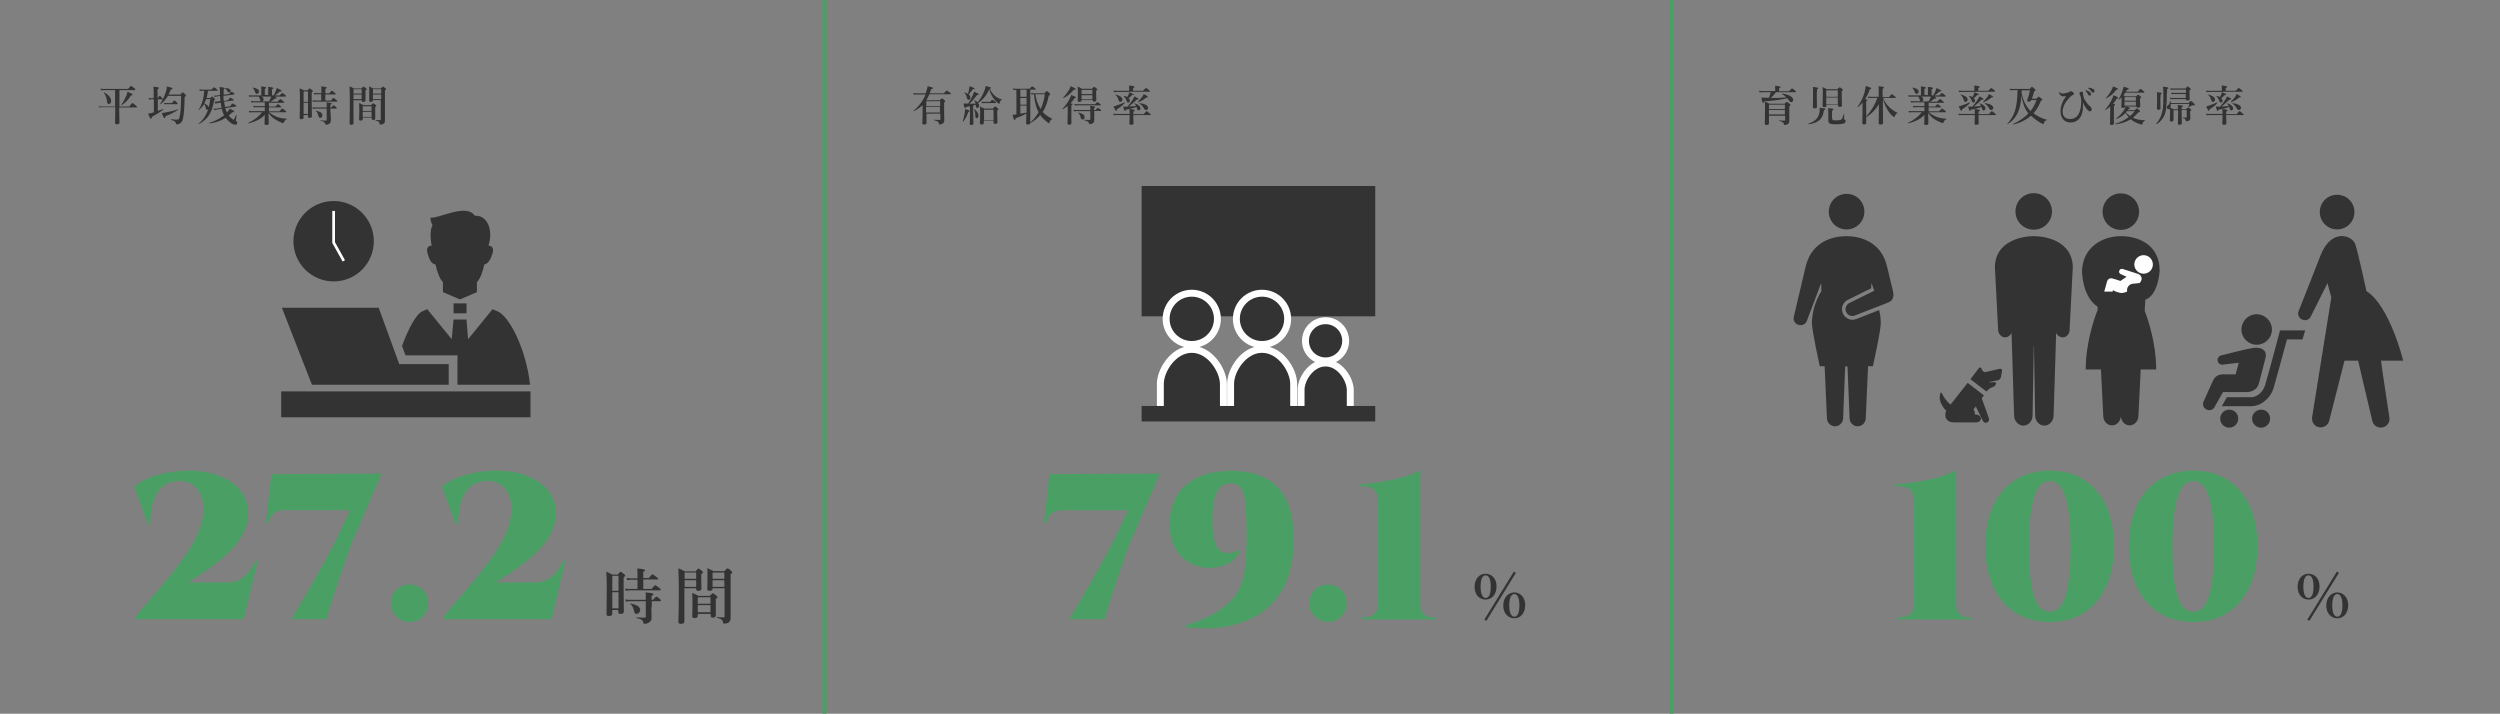 <?xml version="1.0" encoding="utf-8"?>
<!-- Generator: Adobe Illustrator 25.4.6, SVG Export Plug-In . SVG Version: 6.00 Build 0)  -->
<svg version="1.1" id="レイヤー_1" xmlns="http://www.w3.org/2000/svg" xmlns:xlink="http://www.w3.org/1999/xlink" x="0px"
	 y="0px" viewBox="0 0 1082 308.9" style="enable-background:new 0 0 1082 308.9;" xml:space="preserve">
<rect x="0" y="0" width="1082" height="308.9" fill="#808080" stroke="none"/>
<style type="text/css">
	.st0{fill:#333333;}
	.st1{fill:#4AA064;}
	.st2{fill:none;stroke:#4AA064;stroke-width:1.76;stroke-miterlimit:10;}
	.st3{fill:#FFFFFF;}
	.st4{fill:none;stroke:#FFFFFF;stroke-width:6;}
	.st5{fill:none;stroke:#FFFFFF;stroke-width:1.181;stroke-miterlimit:10;}
</style>
<g>
	<circle class="st0" cx="144.4" cy="104.4" r="17.4"/>
	<g>
		<g>
			<g>
				<g>
					<path class="st0" d="M265,265.6c0,0.7-0.5,1-1.4,1c-0.8,0-1.1-0.2-1.1-0.8c0-1.8,0.1-3.8,0.1-11.2c0-2.4,0-4.8-0.2-7.2
						c1.3,0.6,1.5,0.7,2.7,1.3h2.2c0.9-1,1.1-1.2,1.3-1.2c0.3,0,0.5,0.2,1.4,0.9c0.4,0.3,0.6,0.5,0.6,0.7s-0.1,0.4-0.7,0.8v2.4
						c0,6.4,0.1,10.9,0.1,12.4c0,0.7-0.5,1-1.4,1c-0.7,0-1-0.2-1-0.8v-0.9H265V265.6z M267.7,249.2H265v6.5h2.7V249.2z M267.7,256.3
						H265v7h2.7V256.3z M278.4,254.9h3.6c1.1-1.4,1.5-1.6,1.6-1.6c0.2,0,0.5,0.2,1.7,1.1c0.5,0.4,0.7,0.7,0.7,0.8
						c0,0.2-0.1,0.3-0.3,0.3h-13.4c-0.5,0-0.9,0.1-1.5,0.2l-0.3-1c0.7,0.2,1.2,0.2,1.7,0.2h3.7v-4H273c-0.4,0-0.9,0.1-1.5,0.2
						l-0.3-1c0.7,0.2,1.2,0.2,1.7,0.2h3v-2.2c0-0.7-0.1-1.4-0.1-2.1c3.1,0.3,3.4,0.6,3.4,0.8c0,0.3-0.3,0.5-0.8,0.7v2.7h2.4
						c1.1-1.4,1.4-1.6,1.6-1.6c0.2,0,0.5,0.2,1.7,1.1c0.5,0.4,0.8,0.7,0.8,0.8s-0.1,0.3-0.3,0.3h-6.2V254.9z M281.9,262.8
						c0,1,0.1,3.2,0.1,4.2c0,1.1-0.1,1.5-0.6,2c-0.6,0.6-1.5,1-2.5,1c-0.2,0-0.4-0.1-0.4-0.3c-0.2-1.4-0.9-1.7-3-2.2
						c-0.1,0-0.1-0.3,0-0.3c1.3,0.1,2.5,0.1,3.5,0.1c0.4,0,0.5-0.1,0.5-0.4v-6.7h-7.1c-0.5,0-0.9,0.1-1.5,0.2l-0.3-1
						c0.7,0.2,1.2,0.2,1.7,0.2h7.2v-1.1c0-0.9,0-1.1-0.1-2.1c2.6,0.2,3.4,0.4,3.4,0.8c0,0.3-0.2,0.4-0.8,0.7v1.7h0.6
						c1-1.1,1.3-1.4,1.5-1.4c0.2,0,0.5,0.2,1.4,1c0.4,0.3,0.6,0.5,0.6,0.7c0,0.2-0.1,0.3-0.3,0.3h-3.7V262.8z M275.5,265.7
						c-0.7,0-0.9-0.4-1.2-1.7c-0.3-1.3-0.8-2-1.5-2.6c-0.1-0.1,0-0.2,0.2-0.2c2.8,0.6,4.1,1.5,4.1,2.9
						C276.9,265,276.4,265.7,275.5,265.7z"/>
					<path class="st0" d="M296.2,254.6V269c0,0.7-0.5,1-1.5,1c-0.8,0-1.1-0.3-1.1-0.9c0-1.9,0.2-3.8,0.2-11.5c0-3.9,0-7.7-0.2-11.6
						c1.4,0.5,1.5,0.6,2.8,1.3h4.6c0.9-1,1.1-1.2,1.3-1.2c0.3,0,0.5,0.2,1.4,0.9c0.4,0.3,0.6,0.5,0.6,0.7c0,0.2-0.2,0.4-0.8,0.8v1
						c0,2.8,0.1,4.7,0.1,5.3s-0.5,0.9-1.4,0.9c-0.7,0-0.9-0.2-0.9-0.8v-0.3H296.2z M301.3,247.8h-5v2.7h5V247.8z M301.3,251.1h-5
						v2.9h5V251.1z M302,265.6v0.9c0,0.7-0.4,1-1.4,1c-0.7,0-1-0.2-1-0.8c0-0.9,0.1-1.8,0.1-5.2c0-1.6,0-3.2-0.1-4.9
						c1.2,0.5,1.4,0.6,2.7,1.3h4.9c0.9-1,1.1-1.1,1.3-1.1c0.3,0,0.5,0.1,1.4,0.9c0.5,0.4,0.6,0.5,0.6,0.8s-0.2,0.4-0.7,0.7v1.2
						c0,3.1,0,5.2,0,5.9c0,0.7-0.4,1-1.3,1c-0.7,0-0.9-0.3-0.9-0.8v-0.8H302z M307.5,258.5H302v2.8h5.5V258.5z M307.5,261.9H302v3.1
						h5.5V261.9z M308.4,254.6v0.1c0,0.7-0.4,1-1.3,1c-0.7,0-1-0.2-1-0.8c0-1,0.1-2,0.1-6.1c0-1,0-2-0.1-2.9
						c1.3,0.5,1.5,0.7,2.7,1.3h4.7c0.9-1,1.1-1.2,1.4-1.2c0.3,0,0.5,0.2,1.4,0.9c0.4,0.4,0.6,0.6,0.6,0.8c0,0.3-0.2,0.4-0.7,0.8v3.1
						c0,14.5,0,15.2,0,15.9c0,0.7-0.2,1.2-0.5,1.6c-0.4,0.5-1.2,0.8-2.3,0.8c-0.3,0-0.4-0.1-0.5-0.4c-0.1-1.2-0.6-1.6-2.6-2.1
						c-0.1,0-0.1-0.3,0-0.3c1.6,0.1,2,0.1,3,0.1c0.3,0,0.3-0.1,0.3-0.4v-12.2H308.4z M313.5,247.8h-5.1v2.7h5.1V247.8z M313.5,251.1
						h-5.1v2.9h5.1V251.1z"/>
				</g>
			</g>
		</g>
	</g>
	<g>
		<g>
			<g>
				<g>
					<path class="st0" d="M51.6,46.1h4.3c1-1.3,1.3-1.5,1.4-1.5c0.2,0,0.4,0.1,1.4,1c0.5,0.4,0.6,0.6,0.6,0.7s-0.1,0.2-0.2,0.2h-7.5
						v0.2c0,3.4,0.1,4.9,0.1,6.3c0,0.6-0.4,0.8-1.1,0.8c-0.6,0-0.8-0.2-0.8-0.7c0-0.5,0.1-3.4,0.1-6.4v-0.3h-5.2c-0.5,0-1,0-1.7,0.1
						L42.7,46c0.8,0.1,1.3,0.1,1.9,0.1h5.2V39h-4.4c-0.5,0-1,0-1.7,0.1l-0.2-0.7c0.7,0.1,1.3,0.1,1.9,0.1h10
						c0.9-1.1,1.2-1.3,1.3-1.3c0.2,0,0.4,0.1,1.3,0.9c0.4,0.3,0.6,0.5,0.6,0.6S58.5,39,58.4,39h-6.7V46.1z M47.1,45
						c-0.5,0-0.7-0.2-0.8-1.3c-0.2-1.5-0.6-2.4-1.3-3.5C44.9,40.1,45,40,45.1,40c2,1.1,3,2.4,3,3.7C48.1,44.5,47.7,45,47.1,45z
						 M56.7,41.3c-1.2,1.9-2.4,3.2-4,4.2c-0.1,0.1-0.2-0.1-0.2-0.2c0.8-1,1.6-2.5,2.2-3.9c0.2-0.6,0.4-1.2,0.5-1.7
						c1.6,0.7,2.2,1,2.2,1.3C57.4,41.2,57.2,41.3,56.7,41.3z"/>
					<path class="st0" d="M70.5,42.9c0.5-1,1-2.1,1.3-3.2c0.3-0.8,0.4-1.6,0.4-2.3c2,0.5,2.5,0.6,2.5,0.9c0,0.2-0.2,0.3-0.7,0.4
						c-0.3,0.8-0.7,1.5-1.1,2.2h5.2c0.7-0.8,0.8-0.9,1-0.9c0.2,0,0.3,0.1,1,0.8c0.3,0.3,0.4,0.4,0.4,0.6c0,0.1-0.1,0.2-0.6,0.6
						c-0.1,5.3-0.3,7.7-0.8,9.7c-0.2,0.7-0.5,1.2-0.9,1.5c-0.5,0.4-1.1,0.6-1.6,0.6c-0.4,0-0.4-0.1-0.5-0.5c-0.1-0.6-0.6-1-2-1.4
						c-0.1,0-0.1-0.3,0-0.3c1.4,0.1,1.8,0.2,2.1,0.2c0.8,0,1-0.1,1.2-0.3c0.6-1.2,0.9-3.7,1-10h-5.7c-0.9,1.5-2,2.7-3.2,3.6
						c-0.1,0.1-0.2-0.1-0.2-0.1C69.7,44.4,70.1,43.7,70.5,42.9C70.5,43,70.4,43,70.3,43h-2V48c0.8-0.3,1.6-0.6,2.3-0.8
						c0.1,0,0.2,0.1,0.1,0.2c-1.8,1.4-2.8,2-5,3.2c0,0.6-0.1,0.8-0.4,0.8c-0.3,0-0.6-0.6-1.2-2.2c0.4,0,0.9-0.2,1.5-0.3
						c0.3-0.1,0.6-0.2,1-0.3V43h-1.2c-0.3,0-0.5,0-0.9,0.1l-0.2-0.7c0.4,0.1,0.7,0.1,1,0.1h1.2v-2.8c0-0.9,0-1.6-0.1-2.2
						c2.2,0.2,2.4,0.4,2.4,0.6c0,0.2-0.2,0.3-0.6,0.5v3.9h0.1c0.5-0.9,0.7-1,0.8-1c0.2,0,0.3,0.1,0.9,0.7
						C70.4,42.5,70.5,42.7,70.5,42.9L70.5,42.9z M71.6,50.3c0,0.6-0.1,0.8-0.4,0.8c-0.3,0-0.5-0.4-1.2-2.2c0.4,0,1-0.1,1.5-0.2
						c1.7-0.3,3.9-0.8,5.5-1.4c0.1,0,0.2,0.1,0.1,0.2C75.3,48.7,74.2,49.3,71.6,50.3z M74.4,44.6c0.7-0.9,0.9-1.1,1.1-1.1
						c0.2,0,0.3,0.1,1,0.8c0.3,0.3,0.4,0.4,0.4,0.6s-0.1,0.2-0.2,0.2H72c-0.3,0-0.5,0-0.8,0.1L71,44.5c0.4,0.1,0.7,0.1,1,0.1H74.4z"
						/>
					<path class="st0" d="M90.9,42.5c0.6-0.6,0.7-0.7,0.9-0.7c0.2,0,0.3,0.1,0.9,0.7c0.3,0.2,0.4,0.4,0.4,0.5c0,0.1,0,0.2-0.4,0.4
						c-1,5.5-2.7,8.1-6.6,10.3c-0.1,0-0.2-0.1-0.1-0.2c1.8-1.5,3.2-3.5,4.1-6.2c-0.1,0.1-0.3,0.2-0.5,0.2c-0.3,0-0.5-0.2-0.5-0.7
						c-0.1-0.7-0.4-1.3-0.7-1.8c-0.6,1-1.4,1.8-2.3,2.6c-0.1,0.1-0.2-0.1-0.1-0.2c1.4-2.1,2.2-4.8,2.4-8.1h-0.7
						c-0.4,0-0.7,0-1.2,0.1l-0.2-0.7c0.6,0.1,1,0.1,1.4,0.1h3.8c0.8-0.9,1-1,1.1-1c0.2,0,0.4,0.1,1.1,0.7c0.3,0.3,0.5,0.4,0.5,0.6
						c0,0.1-0.1,0.2-0.2,0.2H90c-0.1,1-0.3,2.1-0.6,3.1H90.9z M89.2,42.9c-0.2,0.6-0.5,1.3-0.8,1.9c0.8,0.3,1.7,0.8,1.9,1.7
						c0.3-1.1,0.5-2.3,0.7-3.6H89.2z M97,44c0.1,0.7,0.2,1.5,0.4,2.3l2.2-0.3c0.7-1.1,0.9-1.2,1-1.2c0.2,0,0.4,0.1,1.2,0.6
						c0.4,0.2,0.5,0.3,0.5,0.5c0,0.1-0.1,0.1-0.2,0.2l-4.6,0.7c0.2,0.6,0.4,1.3,0.7,1.9c0.5-0.6,1-1.1,1.3-1.7
						c1.4,0.8,1.9,1,1.9,1.3c0,0.3-0.1,0.3-0.9,0.3c-0.5,0.5-1,1-1.5,1.4c0.2,0.3,0.4,0.5,0.6,0.7c0.6,0.6,1.2,1.1,1.4,1.1
						c0.2,0,0.4-0.1,1.2-2.1c0-0.1,0.3,0,0.2,0.1c-0.2,1.4-0.3,2.1-0.3,2.3c0,0.2,0,0.3,0.2,0.4c0.3,0.2,0.4,0.5,0.4,0.7
						c0,0.4-0.4,0.8-0.9,0.8c-0.8,0-2-0.7-3.1-1.8c-0.4-0.4-0.7-0.8-1-1.2c-2.1,1.3-4.5,2.2-7.1,2.4c-0.1,0-0.2-0.2-0.1-0.2
						c2.3-0.7,4.7-1.9,6.5-3.3c-0.5-0.9-0.8-1.8-1-2.8l-2.1,0.3c-0.7,0.1-0.9,0.2-1.2,0.3l-0.3-0.6c0.6,0,1.1,0,1.4-0.1l2.1-0.3
						c-0.2-0.9-0.3-1.6-0.4-2.3l-1.1,0.2c-0.5,0.1-0.8,0.1-1.2,0.3L92.9,44c0.5,0,1.1,0,1.4-0.1l1.1-0.2c-0.1-0.7-0.1-1.5-0.2-2.2
						l-1.1,0.2c-0.4,0.1-0.7,0.1-1.2,0.3l-0.3-0.6c0.7,0,1.1,0,1.4-0.1l1.2-0.2c0-0.4,0-0.7,0-1.1c0-1.4-0.1-1.7-0.2-2.4
						c1.9,0.3,2.3,0.4,2.3,0.6c0,0.1-0.1,0.3-0.5,0.5c0,0.9,0,1.6,0,2.3l2.4-0.3c0.6-0.9,0.7-1,0.9-1c0.2,0,0.4,0.1,1,0.5
						c0.3,0.2,0.4,0.3,0.4,0.5c0,0.1-0.1,0.2-0.2,0.2l-4.6,0.6c0,0.7,0.1,1.5,0.1,2.2l1.9-0.3c0.6-1,0.8-1.1,0.9-1.1
						c0.2,0,0.4,0.1,1.1,0.5c0.4,0.2,0.5,0.3,0.5,0.5c0,0.1-0.1,0.2-0.2,0.2L97,44z M99.1,40c-0.3,0-0.4-0.1-0.7-0.6
						c-0.3-0.5-0.6-0.9-0.9-1.1c-0.1-0.1,0-0.2,0.1-0.2c1.5,0.1,2.2,0.5,2.2,1.2C99.8,39.7,99.5,40,99.1,40z"/>
					<path class="st0" d="M116.5,48.6c0.8,0.7,1.8,1.3,2.9,1.8c1.4,0.6,3,0.9,4.7,1c0.1,0,0.1,0.2,0,0.2c-0.7,0.3-0.8,0.4-1.3,1.5
						c-0.1,0.1-0.2,0.2-0.3,0.2c-0.1,0-0.5-0.1-0.8-0.3c-1.1-0.4-2.2-1-3.2-1.7c-0.8-0.6-1.6-1.4-2.3-2.4c0.1,2.3,0.1,4,0.1,4.5
						s-0.3,0.7-1.1,0.7c-0.5,0-0.7-0.2-0.7-0.6c0-0.4,0.1-2.2,0.1-3.8c-1.5,1.7-4,3-7.1,3.7c-0.1,0-0.2-0.1-0.1-0.2
						c2.7-1.3,4.6-2.7,6-4.6h-4.2c-0.4,0-0.8,0-1.3,0.1l-0.2-0.7c0.6,0.1,1,0.1,1.4,0.1h5.5v-1.7h-3.5c-0.4,0-0.8,0-1.3,0.1
						l-0.2-0.7c0.6,0.1,1,0.1,1.4,0.1h3.6v-1.6h-4.5c-0.4,0-0.8,0-1.3,0.1l-0.2-0.7c0.6,0.1,1,0.1,1.4,0.1h3
						c-0.2-0.1-0.4-0.3-0.5-0.8c-0.1-0.6-0.5-1.2-0.9-1.5c-0.1-0.1,0-0.2,0.1-0.1c1.6,0.3,2.4,0.8,2.4,1.6c0,0.4-0.3,0.8-0.6,0.9
						h2.9c0.3-0.6,0.6-1.1,0.8-1.5c0.2-0.4,0.3-0.8,0.4-1.1c1.5,0.6,2.1,0.8,2.1,1.1s-0.1,0.3-0.8,0.3c-0.7,0.6-1.3,1-1.8,1.3h3
						c0.8-0.9,1.1-1.1,1.2-1.1c0.2,0,0.4,0.1,1.2,0.8c0.3,0.3,0.5,0.4,0.5,0.6s-0.1,0.2-0.2,0.2h-6.4v1.6h2.8c0.8-0.9,1-1,1.1-1
						c0.2,0,0.4,0.1,1,0.7c0.3,0.3,0.5,0.4,0.5,0.5s-0.1,0.2-0.2,0.2h-5.2v1.7h4.5c0.9-1,1.1-1.2,1.3-1.2c0.2,0,0.3,0.1,1.2,0.8
						c0.4,0.3,0.5,0.5,0.5,0.6c0,0.1-0.1,0.2-0.2,0.2H116.5z M113.1,38.7c0-0.8,0-0.9-0.1-1.3c2,0.2,2.2,0.3,2.2,0.6
						c0,0.1-0.1,0.3-0.6,0.5v2.6h1.5v-2.2c0-0.8,0-0.9-0.1-1.3c2.1,0.2,2.3,0.3,2.3,0.6c0,0.1-0.1,0.3-0.6,0.5v2.6h0.7
						c0.4-0.7,0.8-1.4,1-2c0.2-0.4,0.3-0.8,0.4-1.2c1.6,0.7,2.1,1,2.1,1.2c0,0.3-0.1,0.3-0.8,0.3c-0.7,0.7-1.6,1.4-2.2,1.7h2.1
						c0.8-0.9,1-1,1.2-1c0.2,0,0.4,0.1,1.1,0.7c0.3,0.3,0.5,0.4,0.5,0.6s-0.1,0.2-0.2,0.2h-14.5c-0.4,0-0.8,0-1.3,0.1l-0.2-0.7
						c0.6,0.1,1,0.1,1.5,0.1h4V38.7z M111.2,40.6c-0.4,0-0.6-0.2-0.8-0.7c-0.2-0.8-0.5-1.3-1-1.8c-0.1-0.1,0-0.2,0.1-0.2
						c1.7,0.3,2.6,0.9,2.6,1.7C112.1,40.2,111.7,40.6,111.2,40.6z"/>
					<path class="st0" d="M131.4,50.9c0,0.5-0.4,0.7-1,0.7c-0.6,0-0.7-0.2-0.7-0.6c0-1.3,0.1-2.6,0.1-7.8c0-1.7,0-3.3-0.1-5
						c0.9,0.4,1,0.5,1.9,0.9h1.5c0.6-0.7,0.7-0.8,0.9-0.8c0.2,0,0.3,0.1,1,0.6c0.3,0.2,0.4,0.3,0.4,0.5c0,0.1-0.1,0.3-0.5,0.6v1.7
						c0,4.5,0.1,7.5,0.1,8.6c0,0.5-0.3,0.7-1,0.7c-0.5,0-0.7-0.1-0.7-0.6v-0.6h-1.9V50.9z M133.3,39.6h-1.9v4.5h1.9V39.6z
						 M133.3,44.5h-1.9v4.8h1.9V44.5z M140.7,43.5h2.5c0.8-1,1-1.1,1.1-1.1c0.2,0,0.4,0.1,1.2,0.8c0.4,0.3,0.5,0.4,0.5,0.6
						c0,0.1-0.1,0.2-0.2,0.2h-9.3c-0.3,0-0.6,0-1.1,0.1l-0.2-0.7c0.5,0.1,0.8,0.1,1.2,0.1h2.6v-2.7h-2c-0.3,0-0.6,0-1,0.1l-0.2-0.7
						c0.5,0.1,0.8,0.1,1.2,0.1h2.1v-1.5c0-0.5,0-0.9-0.1-1.4c2.2,0.2,2.4,0.4,2.4,0.6c0,0.2-0.2,0.3-0.6,0.5v1.9h1.7
						c0.8-1,1-1.1,1.1-1.1c0.2,0,0.4,0.1,1.2,0.8c0.4,0.3,0.5,0.5,0.5,0.6s-0.1,0.2-0.2,0.2h-4.3V43.5z M143.1,49
						c0,0.7,0.1,2.2,0.1,2.9c0,0.8-0.1,1-0.4,1.4c-0.4,0.4-1,0.7-1.7,0.7c-0.2,0-0.3-0.1-0.3-0.2c-0.1-0.9-0.6-1.2-2.1-1.5
						c-0.1,0-0.1-0.2,0-0.2c0.9,0.1,1.8,0.1,2.4,0.1c0.3,0,0.3-0.1,0.3-0.3V47h-4.9c-0.3,0-0.6,0-1.1,0.1l-0.2-0.7
						c0.5,0.1,0.8,0.1,1.2,0.1h5v-0.8c0-0.6,0-0.8-0.1-1.4c1.8,0.2,2.3,0.3,2.3,0.5c0,0.2-0.2,0.3-0.6,0.5v1.2h0.4
						c0.7-0.8,0.9-0.9,1-0.9c0.2,0,0.3,0.1,1,0.7c0.3,0.2,0.4,0.4,0.4,0.5s-0.1,0.2-0.2,0.2h-2.6V49z M138.6,51
						c-0.5,0-0.6-0.3-0.9-1.2c-0.2-0.9-0.5-1.4-1.1-1.8c-0.1-0.1,0-0.2,0.1-0.1c2,0.4,2.8,1,2.8,2C139.6,50.5,139.3,51,138.6,51z"/>
					<path class="st0" d="M153,43.3v10c0,0.5-0.3,0.7-1,0.7c-0.5,0-0.7-0.2-0.7-0.6c0-1.3,0.1-2.6,0.1-8c0-2.7,0-5.4-0.1-8
						c0.9,0.4,1.1,0.4,1.9,0.9h3.2c0.6-0.7,0.8-0.8,0.9-0.8c0.2,0,0.3,0.1,1,0.6c0.3,0.2,0.4,0.4,0.4,0.5c0,0.2-0.1,0.3-0.5,0.5v0.7
						c0,1.9,0,3.2,0,3.7c0,0.4-0.3,0.6-1,0.6c-0.5,0-0.6-0.1-0.6-0.5v-0.2H153z M156.5,38.6H153v1.9h3.5V38.6z M156.5,40.9H153v2
						h3.5V40.9z M157,50.9v0.6c0,0.5-0.3,0.7-0.9,0.7c-0.5,0-0.7-0.2-0.7-0.6c0-0.6,0.1-1.2,0.1-3.6c0-1.1,0-2.3-0.1-3.4
						c0.9,0.3,1,0.4,1.8,0.9h3.4c0.6-0.7,0.7-0.8,0.9-0.8c0.2,0,0.3,0.1,1,0.6c0.3,0.3,0.4,0.4,0.4,0.5c0,0.1-0.1,0.3-0.5,0.5v0.8
						c0,2.1,0,3.6,0,4.1c0,0.5-0.3,0.7-0.9,0.7c-0.5,0-0.6-0.2-0.6-0.5v-0.5H157z M160.8,46H157v2h3.8V46z M160.8,48.4H157v2.2h3.8
						V48.4z M161.4,43.3L161.4,43.3c0,0.6-0.3,0.8-0.9,0.8c-0.5,0-0.7-0.1-0.7-0.5c0-0.7,0-1.4,0-4.2c0-0.7,0-1.4-0.1-2
						c0.9,0.4,1,0.5,1.9,0.9h3.2c0.6-0.7,0.8-0.8,0.9-0.8c0.2,0,0.3,0.1,1,0.6c0.3,0.3,0.4,0.4,0.4,0.5c0,0.2-0.1,0.3-0.5,0.5v2.2
						c0,10,0,10.5,0,11c0,0.5-0.1,0.8-0.4,1.1c-0.3,0.3-0.8,0.5-1.6,0.5c-0.2,0-0.3-0.1-0.3-0.3c-0.1-0.8-0.4-1.1-1.8-1.5
						c-0.1,0-0.1-0.2,0-0.2c1.1,0.1,1.4,0.1,2.1,0.1c0.2,0,0.2,0,0.2-0.3v-8.4H161.4z M165,38.6h-3.6v1.9h3.6V38.6z M165,40.9h-3.6
						v2h3.6V40.9z"/>
				</g>
			</g>
		</g>
	</g>
	<g>
		<g>
			<g>
				<g>
					<path class="st0" d="M647.7,253.8c0,3.6-2.1,5.7-4.8,5.7c-2.5,0-4.7-2-4.7-5.5c0-3.5,2.1-5.7,4.7-5.7S647.7,250.3,647.7,253.8z
						 M640.8,253.9c0,3.1,0.8,4.9,2.2,4.9c1.4,0,2.2-1.7,2.2-4.9c0-3.2-0.8-4.9-2.2-4.9C641.6,249,640.8,250.7,640.8,253.9z
						 M642.4,268.2l12.8-20.8l0.9,0.5l-12.8,20.8L642.4,268.2z M660.1,261.9c0,3.6-2.1,5.7-4.7,5.7c-2.6,0-4.8-2.1-4.8-5.5
						c0-3.5,2.2-5.7,4.8-5.7C658,256.4,660.1,258.5,660.1,261.9z M653.2,262c0,3.1,0.8,4.9,2.2,4.9s2.2-1.7,2.2-4.9
						c0-3.1-0.8-4.9-2.2-4.9C654,257.1,653.2,258.9,653.2,262z"/>
				</g>
			</g>
		</g>
	</g>
	<g>
		<g>
			<g>
				<g>
					<path class="st0" d="M402.2,40.9c-0.4,0.8-0.8,1.7-1.3,2.5l0.1,0h5.7c0.7-0.7,0.8-0.8,1-0.8c0.2,0,0.3,0.1,1,0.7
						c0.3,0.3,0.4,0.4,0.4,0.6c0,0.2-0.1,0.3-0.5,0.5v1.2c0,5,0.1,5.5,0.1,6.3c0,0.8-0.2,1.2-0.6,1.5c-0.4,0.3-0.9,0.5-1.4,0.5
						c-0.2,0-0.3-0.1-0.3-0.4c-0.1-0.7-0.5-1-2.2-1.5c-0.1,0-0.1-0.2,0-0.2c1,0.1,1.6,0.1,2.5,0.1c0.2,0,0.3-0.1,0.3-0.2v-2.5h-6
						c0,1.9,0,3,0,4c0,0.5-0.4,0.7-1.1,0.7c-0.5,0-0.7-0.2-0.7-0.5c0-0.3,0.1-2.1,0.1-3.4v-4.5c-1.1,1-2.3,1.9-3.8,2.6
						c-0.1,0-0.2-0.2-0.1-0.2c2.3-1.9,4.1-4.3,5.2-7H397c-0.4,0-0.9,0-1.5,0.1l-0.2-0.7c0.6,0.1,1.1,0.1,1.6,0.1h3.7
						c0.4-1,0.7-2.1,0.9-3.1c1.8,0.4,2.3,0.6,2.3,0.8c0,0.2-0.2,0.4-0.8,0.5c-0.2,0.6-0.4,1.2-0.6,1.8h6.1c0.9-1,1.1-1.2,1.2-1.2
						c0.2,0,0.4,0.1,1.3,0.8c0.4,0.3,0.6,0.5,0.6,0.6s-0.1,0.2-0.2,0.2H402.2z M406.9,46v-2.2h-6V46H406.9z M400.8,48.7h6v-2.4h-6
						V48.7z"/>
					<path class="st0" d="M419.1,48.4c-0.6,1.8-1.2,3-2.2,4.2c-0.1,0.1-0.2,0-0.2-0.1c0.3-1,0.6-2.2,0.8-3.4
						c0.1-0.7,0.2-1.4,0.2-1.9c1.7,0.5,2,0.6,2,0.9C419.7,48.2,419.5,48.3,419.1,48.4z M419,44.9c0.6-0.9,1.2-2,1.7-3
						c0.4-0.9,0.8-1.7,0.9-2.2c1.5,0.6,2,0.9,2,1.1c0,0.2-0.2,0.3-0.7,0.3c-1.3,1.7-1.8,2.3-3.3,3.8c0.5,0,1.8,0,2.7-0.1
						c-0.1-0.4-0.3-0.8-0.7-1.4c-0.1-0.1,0.1-0.1,0.1-0.1c0.6,0.3,1.1,0.6,1.4,1c1.3-1.5,2.2-3.2,2.9-4.9c0.3-0.7,0.5-1.5,0.6-2.2
						c1.9,0.5,2.3,0.6,2.3,0.9c0,0.2-0.1,0.3-0.6,0.3c0.6,1.2,1.3,2.1,2.1,2.9c0.9,0.8,1.9,1.4,3.2,1.7c0.1,0,0.1,0.1,0,0.2
						c-0.5,0.2-0.8,0.6-0.9,1.3c-0.1,0.3-0.1,0.4-0.3,0.4c-0.1,0-0.3-0.1-0.6-0.4c-0.8-0.6-1.5-1.4-2-2.2c-0.6-0.9-1.2-2-1.7-3.6
						c-1,2.4-2.6,4.4-4.8,5.9c0.4,0.4,0.5,0.8,0.5,1.2c0,0.5-0.3,0.9-0.8,0.9c-0.5,0-0.6-0.2-0.7-1.2l0-0.2
						c-0.4,0.1-0.8,0.3-1.1,0.4v2.6c0,1.9,0.1,4.3,0.1,5.1c0,0.5-0.3,0.7-0.9,0.7c-0.5,0-0.7-0.1-0.7-0.5c0-0.4,0.1-1.6,0.1-3.9V46
						c-0.5,0.1-1.1,0.2-1.7,0.3c-0.1,0.4-0.2,0.5-0.4,0.5c-0.2,0-0.4-0.4-0.7-2c0.5,0,0.6,0,1,0H419z M419.4,38.7
						c0.1-0.5,0.2-1,0.2-1.4c1.5,0.5,2.2,0.8,2.2,1c0,0.2-0.2,0.3-0.7,0.3c-1.2,1.5-1.3,1.6-1.9,2.3c0.6,0.4,0.8,0.8,0.8,1.3
						c0,0.6-0.4,1-0.8,1s-0.5-0.1-0.8-1.1c-0.2-0.8-0.4-1.3-1-1.9c-0.1-0.1,0-0.2,0.1-0.2c0.6,0.2,1,0.4,1.4,0.6
						C419.1,40.1,419.3,39.4,419.4,38.7z M422.7,51.2c-0.4,0-0.6-0.3-0.6-1.5c0-1-0.3-1.8-0.5-2.4c0-0.1,0.1-0.2,0.1-0.1
						c1.2,1,1.8,1.9,1.8,2.8C423.5,50.7,423.1,51.2,422.7,51.2z M425.8,52.5v0.7c0,0.5-0.3,0.7-1,0.7c-0.5,0-0.7-0.2-0.7-0.6
						c0-0.7,0.1-1.5,0.1-4.4c0-0.9,0-1.8-0.1-2.8c0.9,0.4,1,0.5,1.9,0.9h3.7c0.7-0.8,0.8-0.9,1-0.9c0.2,0,0.3,0.1,1,0.6
						c0.3,0.2,0.4,0.4,0.4,0.5c0,0.2-0.1,0.3-0.5,0.6v0.8c0,2.3,0.1,3.8,0.1,4.3c0,0.5-0.3,0.7-1,0.7c-0.5,0-0.7-0.2-0.7-0.6v-0.7
						H425.8z M428.5,44.2c0.6-0.9,0.8-1,1-1c0.2,0,0.4,0.1,1.1,0.7c0.3,0.3,0.5,0.4,0.5,0.5s-0.1,0.2-0.2,0.2H426
						c-0.3,0-0.6,0-1,0.1l-0.2-0.7c0.5,0.1,0.8,0.1,1.2,0.1H428.5z M430,47.5h-4.1v4.6h4.1V47.5z"/>
					<path class="st0" d="M440,38.9h-0.4c-0.3,0-0.6,0-1,0.1l-0.2-0.7c0.5,0.1,0.8,0.1,1.2,0.1h6c0.8-0.9,1-1,1.1-1
						c0.2,0,0.4,0.1,1.1,0.7c0.3,0.3,0.5,0.4,0.5,0.5s-0.1,0.2-0.2,0.2h-2.2V44c0,3.4,0,7.7,0,9.1c0,0.6-0.3,0.8-1,0.8
						c-0.6,0-0.8-0.2-0.8-0.7c0-0.3,0.1-1.4,0.1-3.5v-0.6c-1.1,0.7-2.7,1.4-4.6,2.1c-0.1,0.5-0.3,0.7-0.5,0.7c-0.3,0-0.3,0-0.9-2.2
						c0.5,0,1.1-0.1,1.7-0.2V38.9z M441.6,41.9h2.7v-3.1h-2.7V41.9z M441.6,45.3h2.7v-2.9h-2.7V45.3z M441.6,49.2
						c0.9-0.1,1.8-0.3,2.7-0.5v-3h-2.7V49.2z M452,40.4c0.7-0.8,0.9-1,1-1c0.2,0,0.3,0.1,1,0.7c0.5,0.4,0.5,0.5,0.5,0.7
						c0,0.2-0.1,0.3-0.6,0.6c-0.5,2.8-1.4,5.2-2.6,7.1c1.1,1.2,2.4,2.1,4.1,2.9c0.1,0,0,0.2-0.1,0.2c-0.5,0.2-0.8,0.5-1,1.2
						c-0.1,0.4-0.1,0.5-0.3,0.5c-0.1,0-0.4-0.1-0.7-0.4c-1.3-1-2.3-2-3.1-3.1c-1.2,1.4-2.5,2.5-4.2,3.4c-0.1,0-0.2-0.2-0.1-0.2
						c1.4-1.2,2.6-2.7,3.6-4.4l-0.4-0.8c-0.8-1.9-1.4-4.2-1.6-7c-0.4,0-0.8,0.1-1.1,0.1l-0.2-0.7c0.5,0.1,0.9,0.2,1.6,0.2H452z
						 M448.1,40.8c0.4,2.3,1,4.4,2.3,6.4c0.9-1.9,1.5-4.1,1.8-6.4H448.1z"/>
					<path class="st0" d="M462.1,45.8c-0.7,0.6-1.4,1.1-2.2,1.5c-0.1,0-0.2-0.1-0.1-0.2c1.2-1.2,2.3-2.7,3-4.1
						c0.4-0.7,0.7-1.4,0.8-1.9c1.9,0.8,2,0.8,2,1.1c0,0.2-0.1,0.3-0.6,0.4c-0.4,0.7-1,1.4-1.7,2.1c0.8,0.1,0.9,0.2,0.9,0.4
						c0,0.2-0.1,0.3-0.5,0.4v7.7c0,0.5-0.3,0.8-0.9,0.8c-0.4,0-0.8-0.2-0.8-0.7c0-0.5,0.1-1.9,0.1-4.7V45.8z M464.8,38.8
						c-1.6,1.8-2.8,2.8-4.6,3.7c-0.1,0-0.2-0.1-0.1-0.2c0.8-0.8,1.7-2,2.4-3.1c0.4-0.7,0.8-1.4,0.9-1.9c1.6,0.7,2.2,1,2.2,1.2
						C465.6,38.7,465.4,38.8,464.8,38.8z M473.6,49.6c0,0.8,0,1.7,0,2.5c0,0.5-0.2,0.9-0.5,1.1c-0.3,0.3-0.8,0.5-1.4,0.5
						c-0.3,0-0.4-0.1-0.4-0.3c-0.1-0.7-0.5-0.9-1.9-1.3c-0.1,0-0.1-0.3,0-0.3c0.9,0.1,1.5,0.1,2.2,0.1c0.3,0,0.3-0.1,0.3-0.3v-3.5
						h-5.8c-0.4,0-0.8,0-1.3,0.1l-0.2-0.7c0.6,0.1,1,0.1,1.5,0.1h5.8v-0.4c0-0.5,0-0.7-0.1-1.4c1.9,0.2,2.2,0.3,2.2,0.6
						c0,0.1-0.1,0.2-0.5,0.4v0.8h0.7c0.6-0.8,0.9-0.9,1-0.9c0.2,0,0.4,0.1,1,0.6c0.3,0.2,0.4,0.4,0.4,0.5s-0.1,0.2-0.2,0.2h-2.8
						V49.6z M473.9,45.2c0.7-0.8,0.9-1,1-1c0.2,0,0.4,0.1,1.1,0.7c0.3,0.3,0.5,0.4,0.5,0.5s-0.1,0.2-0.2,0.2h-9.8
						c-0.4,0-0.8,0-1.3,0.1l-0.2-0.7c0.6,0.1,1,0.1,1.5,0.1H473.9z M468.1,43.4c0,0.5-0.3,0.7-0.9,0.7c-0.5,0-0.8-0.2-0.8-0.6
						c0-0.5,0.1-1,0.1-2.9c0-1,0-2.1-0.1-3.1c0.8,0.3,1,0.4,1.8,0.9h4.4c0.6-0.7,0.8-0.8,0.9-0.8c0.2,0,0.3,0.1,1,0.6
						c0.3,0.3,0.4,0.4,0.4,0.5c0,0.2,0,0.2-0.5,0.6v0.6c0,1.7,0.1,2.9,0.1,3.3c0,0.5-0.3,0.8-0.9,0.8c-0.5,0-0.7-0.2-0.7-0.7v0
						H468.1z M468.5,51.7c-0.5,0-0.6-0.2-0.8-1c-0.2-0.8-0.5-1.4-1-1.8c-0.1-0.1,0-0.2,0.1-0.2c1.8,0.4,2.6,1.1,2.6,1.9
						C469.5,51.4,469,51.7,468.5,51.7z M472.8,38.9h-4.7v1.8h4.7V38.9z M472.8,41.2h-4.7V43h4.7V41.2z"/>
					<path class="st0" d="M490.5,49.8c0,1.9,0.1,3.2,0.1,3.6c0,0.4-0.4,0.6-1,0.6c-0.6,0-0.8-0.1-0.8-0.6c0-0.4,0.1-1.5,0.1-3.6
						h-5.6c-0.4,0-0.8,0-1.3,0.1l-0.2-0.7c0.6,0.1,1,0.1,1.5,0.1h5.6v-0.1c0-0.8,0-1.2-0.1-2c2.1,0.2,2.3,0.3,2.3,0.6
						c0,0.2-0.1,0.2-0.6,0.5v1.1h4.5c0.9-1.1,1.1-1.3,1.2-1.3c0.2,0,0.4,0.1,1.3,0.9c0.4,0.3,0.6,0.5,0.6,0.6s-0.1,0.2-0.2,0.2
						H490.5z M483.4,47.3c0,0.5-0.1,0.7-0.3,0.7c-0.2,0-0.5-0.5-1.2-1.9c0.5-0.1,1.1-0.3,1.5-0.5c1.2-0.4,2.3-0.8,3.2-1.3
						c0.1,0,0.2,0.1,0.2,0.2C486.1,45.4,484.9,46.4,483.4,47.3z M488.9,40c1.3,0.5,1.7,0.7,1.7,0.9c0,0.2,0,0.2-0.6,0.2
						c-0.6,0.6-1,1-1.6,1.4c0.4,0.3,0.6,0.7,0.6,1.1c0,0.5-0.3,0.8-0.7,0.8s-0.5-0.1-0.8-1c-0.3-0.7-0.6-1.2-1.1-1.7
						c-0.1-0.1,0-0.2,0.1-0.2c0.6,0.1,1,0.3,1.4,0.5c0.2-0.3,0.3-0.7,0.5-1c0.2-0.4,0.3-0.8,0.4-1.2h-5.4c-0.4,0-0.8,0-1.3,0.1
						l-0.2-0.7c0.6,0.1,1,0.1,1.4,0.1h5.4v-1.2c0-0.3,0-0.6-0.1-1.1c2.2,0.2,2.4,0.4,2.4,0.6c0,0.2-0.2,0.4-0.6,0.5v1.2h4.3
						c1-1.1,1.2-1.2,1.3-1.2c0.2,0,0.3,0.1,1.2,0.8c0.4,0.3,0.5,0.5,0.5,0.6s-0.1,0.2-0.2,0.2H488.9z M484.9,44.1
						c-0.5,0-0.6-0.2-0.9-1.1c-0.3-0.9-0.6-1.4-1.2-1.9c-0.1-0.1,0-0.2,0.1-0.2c2,0.6,2.9,1.3,2.9,2.2
						C485.8,43.6,485.4,44.1,484.9,44.1z M491.7,45.9c-0.2-0.4-0.4-0.7-0.7-1.1c-0.1-0.1,0-0.2,0.1-0.1c1.5,0.5,2.5,1.3,2.5,2.2
						c0,0.5-0.4,0.9-0.8,0.9c-0.4,0-0.5-0.1-0.8-1.1c0-0.1-0.1-0.3-0.1-0.4c-1.3,0.5-2.8,0.9-4.7,1.2c-0.1,0.4-0.1,0.5-0.3,0.5
						c-0.3,0-0.4-0.3-0.8-1.9c0.8,0,1.2,0.1,1.8,0.1c1-1.1,1.7-2.1,2.3-3c0.3-0.5,0.6-1,0.8-1.5c1.5,0.8,1.8,1,1.8,1.2
						c0,0.2,0,0.2-0.8,0.2c-1.7,1.6-2.6,2.4-3.4,3C489.6,46,490.6,46,491.7,45.9z M496.1,42.2c-1,0.9-2.3,1.6-3.4,2.1
						c-0.1,0-0.2-0.1-0.2-0.2c0.5-0.5,1.2-1.4,1.8-2.1c0.3-0.5,0.6-1,0.7-1.3c1.4,0.7,1.8,1,1.8,1.2
						C496.9,42.1,496.7,42.2,496.1,42.2z M496,47.6c-0.5,0-0.6-0.1-1.1-1c-0.5-0.8-1-1.3-1.7-1.8c-0.1-0.1,0-0.2,0.1-0.2
						c2.4,0.4,3.6,1.1,3.6,2.1C496.9,47.2,496.6,47.6,496,47.6z"/>
				</g>
			</g>
		</g>
	</g>
	<g>
		<g>
			<g>
				<g>
					<path class="st0" d="M1003.9,253.8c0,3.6-2.1,5.7-4.8,5.7c-2.5,0-4.7-2-4.7-5.5c0-3.5,2.1-5.7,4.7-5.7
						S1003.9,250.3,1003.9,253.8z M996.9,253.9c0,3.1,0.8,4.9,2.2,4.9c1.4,0,2.2-1.7,2.2-4.9c0-3.2-0.8-4.9-2.2-4.9
						C997.7,249,996.9,250.7,996.9,253.9z M998.6,268.2l12.8-20.8l0.9,0.5l-12.8,20.8L998.6,268.2z M1016.3,261.9
						c0,3.6-2.1,5.7-4.7,5.7c-2.6,0-4.8-2.1-4.8-5.5c0-3.5,2.2-5.7,4.8-5.7C1014.1,256.4,1016.3,258.5,1016.3,261.9z M1009.4,262
						c0,3.1,0.8,4.9,2.2,4.9s2.2-1.7,2.2-4.9c0-3.1-0.8-4.9-2.2-4.9C1010.2,257.1,1009.4,258.9,1009.4,262z"/>
				</g>
			</g>
		</g>
	</g>
	<g>
		<g>
			<path class="st1" d="M821.2,268l0.1-0.9h1.9c1.4,0,2.5-0.5,3.5-1.4c1-1,1.4-2.1,1.4-3.4v-45.6c0-2.3-0.5-4-1.6-4.9
				s-2.5-1.3-4.3-1.3h-1.6v-0.9c1.3-0.1,3-0.2,5.1-0.5c2.1-0.3,4.4-0.6,6.9-1.1c2.5-0.5,4.8-1,7.2-1.7c2.3-0.7,4.3-1.5,5.9-2.5h0.9
				v58.6c0,1.3,0.5,2.4,1.5,3.4c1,0.9,2.1,1.4,3.5,1.4h1.9v0.9H821.2z"/>
			<path class="st1" d="M887.1,203.7c5.9,0,10.9,1.4,15,4.1c4.1,2.7,7.3,6.5,9.5,11.4c2.2,4.9,3.3,10.6,3.3,17.2
				c0,6.5-1.1,12.3-3.3,17.2c-2.2,4.9-5.4,8.7-9.5,11.5c-4.1,2.7-9.2,4.1-15,4.1c-5.8,0-10.8-1.4-15-4.1c-4.2-2.7-7.4-6.6-9.6-11.5
				c-2.2-4.9-3.3-10.7-3.3-17.2c0-6.6,1.1-12.3,3.3-17.2c2.2-4.9,5.4-8.7,9.6-11.4C876.3,205.1,881.3,203.7,887.1,203.7z
				 M887.1,208.2c-3.1,0-5.4,2.3-6.8,6.9c-1.4,4.6-2.2,11.7-2.2,21.4c0,9.7,0.7,16.8,2.2,21.4c1.4,4.6,3.7,6.9,6.8,6.9
				c3.1,0,5.4-2.3,6.8-6.9c1.4-4.6,2.2-11.7,2.2-21.4c0-9.7-0.7-16.8-2.2-21.4C892.5,210.5,890.2,208.2,887.1,208.2z"/>
			<path class="st1" d="M949.2,203.7c5.9,0,10.9,1.4,15,4.1c4.1,2.7,7.3,6.5,9.5,11.4c2.2,4.9,3.3,10.6,3.3,17.2
				c0,6.5-1.1,12.3-3.3,17.2c-2.2,4.9-5.4,8.7-9.5,11.5c-4.1,2.7-9.2,4.1-15,4.1c-5.8,0-10.8-1.4-15-4.1c-4.2-2.7-7.4-6.6-9.6-11.5
				c-2.2-4.9-3.3-10.7-3.3-17.2c0-6.6,1.1-12.3,3.3-17.2c2.2-4.9,5.4-8.7,9.6-11.4C938.4,205.1,943.4,203.7,949.2,203.7z
				 M949.2,208.2c-3.1,0-5.4,2.3-6.8,6.9c-1.4,4.6-2.2,11.7-2.2,21.4c0,9.7,0.7,16.8,2.2,21.4c1.4,4.6,3.7,6.9,6.8,6.9
				c3.1,0,5.4-2.3,6.8-6.9c1.4-4.6,2.2-11.7,2.2-21.4c0-9.7-0.7-16.8-2.2-21.4C954.6,210.5,952.3,208.2,949.2,208.2z"/>
		</g>
	</g>
	<g>
		<g>
			<g>
				<g>
					<path class="st0" d="M768.6,40c-0.7,0.9-1.4,1.7-2.3,2.4c2.3,0,4.6,0,6.8-0.3c-0.5-0.5-1-0.8-1.8-1.4c-0.1-0.1,0-0.2,0.1-0.2
						c2.9,0.4,4.7,1.5,4.7,2.7c0,0.6-0.4,1-0.9,1c-0.3,0-0.6-0.2-0.9-0.6c-0.3-0.5-0.6-0.8-0.8-1.1c-2.7,0.7-5.2,1-10,1.4
						c-0.1,0.5-0.2,0.6-0.4,0.6c-0.3,0-0.4-0.2-0.8-2.3c1,0.1,1.9,0.1,3.3,0.1c0.3-0.8,0.6-1.6,0.8-2.4h-3.6c-0.4,0-0.8,0-1.3,0.1
						l-0.2-0.7c0.6,0.1,1,0.1,1.4,0.1h5.6v-1.3c0-0.3,0-0.6-0.1-1c2.2,0.2,2.4,0.4,2.4,0.6c0,0.2-0.2,0.4-0.6,0.5v1.3h4.3
						c0.9-1.1,1.2-1.2,1.3-1.2c0.2,0,0.3,0.1,1.2,0.8c0.4,0.3,0.5,0.5,0.5,0.6c0,0.1-0.1,0.2-0.2,0.2H768.6z M765.6,49.9
						c0,1.7,0,2.6,0,3.5c0,0.5-0.4,0.7-1.1,0.7c-0.5,0-0.7-0.2-0.7-0.7c0-1,0.1-1.9,0.1-5.9c0-1.2,0-2.3-0.1-3.5
						c0.9,0.3,1,0.4,2,0.9h6.6c0.6-0.7,0.7-0.8,0.9-0.8c0.2,0,0.3,0.1,1.1,0.7c0.3,0.3,0.5,0.4,0.5,0.6c0,0.2-0.1,0.3-0.5,0.6v1.1
						c0,4.2,0,4.5,0,5.3c0,0.7-0.3,1.1-0.8,1.4c-0.4,0.2-0.9,0.3-1.3,0.3c-0.1,0-0.2-0.1-0.3-0.5c-0.1-0.6-0.4-0.8-2-1.3
						c-0.1,0-0.1-0.2,0-0.2c1.1,0.1,1.6,0.1,2.4,0.1c0.2,0,0.2-0.1,0.2-0.2v-1.9H765.6z M772.5,45.3h-6.9v1.9h6.9V45.3z M765.6,49.5
						h6.9v-1.9h-6.9V49.5z"/>
					<path class="st0" d="M789.4,47.7c-0.5,3.9-2.3,5.4-6.6,6.1c-0.1,0-0.2-0.2-0.1-0.3c2.6-0.9,4-2.1,4.6-4.1
						c0.2-0.7,0.3-1.5,0.3-2.8C790,47,790,47,790,47.2C790,47.4,789.8,47.5,789.4,47.7z M786.3,39.9c0,3.3,0.1,5.5,0.1,6.2
						c0,0.6-0.3,0.8-1,0.8c-0.6,0-0.8-0.2-0.8-0.7c0-0.5,0.1-2.2,0.1-5.5c0-1.6,0-2.1-0.1-3.1c2.3,0.3,2.3,0.3,2.3,0.6
						c0,0.2-0.1,0.3-0.5,0.4V39.9z M790.5,45.5v0.2c0,0.5-0.3,0.7-0.9,0.7c-0.5,0-0.8-0.2-0.8-0.6c0-0.9,0.1-1.8,0.1-5.5
						c0-0.8,0-1.7-0.1-2.6c0.8,0.3,1,0.4,1.8,0.9h4.6c0.7-0.7,0.8-0.8,1-0.8c0.2,0,0.3,0.1,1,0.6c0.3,0.3,0.4,0.4,0.4,0.5
						c0,0.2-0.1,0.3-0.5,0.6v1c0,2.7,0.1,4.5,0.1,5.1c0,0.5-0.3,0.7-1,0.7c-0.5,0-0.7-0.2-0.7-0.7v-0.3H790.5z M795.4,39.1h-5v2.8h5
						V39.1z M795.4,42.2h-5v2.9h5V42.2z M793,51.2c0,0.8,0.2,0.9,1.5,0.9c1.5,0,2.1-0.1,2.4-0.4c0.3-0.2,0.5-0.5,1.1-2.3
						c0-0.1,0.2-0.1,0.2,0c0,0.6-0.1,1.7-0.1,1.9c0,0.3,0,0.3,0.3,0.5c0.3,0.1,0.4,0.4,0.4,0.7c0,0.4-0.3,0.8-1,1
						c-0.7,0.2-1.7,0.3-3.3,0.3c-2.7,0-3.2-0.4-3.2-1.7c0-0.5,0-1.1,0-2.7c0-1,0-1.7-0.1-2.6c2.2,0.2,2.3,0.3,2.3,0.6
						c0,0.2-0.1,0.3-0.6,0.5V51.2z"/>
					<path class="st0" d="M806.1,44.4c-0.6,0.7-1.3,1.4-2,2c-0.1,0.1-0.2-0.1-0.2-0.2c1.2-1.5,2.4-3.8,3-6c0.3-1,0.5-2,0.6-3
						c1.6,0.5,2.4,0.8,2.4,1c0,0.2-0.2,0.3-0.6,0.4c-0.6,1.7-1.3,3.1-2.1,4.3c0.8,0.1,1,0.2,1,0.4c0,0.2-0.1,0.3-0.5,0.4v9.4
						c0,0.5-0.3,0.8-0.9,0.8c-0.4,0-0.8-0.2-0.8-0.7c0-0.5,0.1-1.9,0.1-4.7V44.4z M814.9,43.6c0,4.3,0.1,7,0.1,9.6
						c0,0.5-0.3,0.7-1.1,0.7c-0.6,0-0.8-0.2-0.8-0.5c0-0.9,0.1-4.8,0.1-8.3c-1.3,2.2-3,4-5.3,5.5c-0.1,0.1-0.2-0.1-0.2-0.2
						c2.2-2.5,3.7-4.8,4.8-8h-2.8c-0.3,0-0.7,0-1.1,0.1l-0.2-0.7c0.5,0.1,0.9,0.1,1.2,0.1h3.5v-2.3c0-1.1,0-1.4-0.1-2.3
						c2.4,0.3,2.4,0.3,2.4,0.6c0,0.2-0.2,0.3-0.6,0.5V42h2.8c0.8-1.1,1.1-1.2,1.2-1.2c0.2,0,0.3,0.1,1.2,0.8
						c0.4,0.3,0.5,0.5,0.5,0.6s-0.1,0.2-0.2,0.2H815c0.5,1.3,1.3,2.6,2.4,3.7c1.1,1.1,2.4,2.1,3.8,2.7c0.1,0,0.1,0.2,0,0.2
						c-0.4,0.1-0.8,0.4-1,1.1c-0.2,0.4-0.2,0.5-0.4,0.5c-0.1,0-0.4-0.1-0.6-0.3c-1-0.8-1.8-1.9-2.4-3c-0.8-1.3-1.4-2.8-1.8-4.4V43.6
						z"/>
					<path class="st0" d="M834.8,48.6c0.8,0.7,1.8,1.3,2.9,1.8c1.4,0.6,3,0.9,4.7,1c0.1,0,0.1,0.2,0,0.2c-0.7,0.3-0.8,0.4-1.3,1.5
						c-0.1,0.1-0.2,0.2-0.3,0.2c-0.1,0-0.5-0.1-0.8-0.3c-1.1-0.4-2.2-1-3.2-1.7c-0.8-0.6-1.6-1.4-2.3-2.4c0.1,2.3,0.1,4,0.1,4.5
						s-0.3,0.7-1.1,0.7c-0.5,0-0.7-0.2-0.7-0.6c0-0.4,0.1-2.2,0.1-3.8c-1.5,1.7-4,3-7.1,3.7c-0.1,0-0.2-0.1-0.1-0.2
						c2.7-1.3,4.6-2.7,6-4.6h-4.2c-0.4,0-0.8,0-1.3,0.1l-0.2-0.7c0.6,0.1,1,0.1,1.4,0.1h5.5v-1.7h-3.5c-0.4,0-0.8,0-1.3,0.1
						l-0.2-0.7c0.6,0.1,1,0.1,1.4,0.1h3.6v-1.6h-4.5c-0.4,0-0.8,0-1.3,0.1l-0.2-0.7c0.6,0.1,1,0.1,1.4,0.1h3
						c-0.2-0.1-0.4-0.3-0.5-0.8c-0.1-0.6-0.5-1.2-0.9-1.5c-0.1-0.1,0-0.2,0.1-0.1c1.6,0.3,2.4,0.8,2.4,1.6c0,0.4-0.3,0.8-0.6,0.9
						h2.9c0.3-0.6,0.6-1.1,0.8-1.5c0.2-0.4,0.3-0.8,0.4-1.1c1.5,0.6,2.1,0.8,2.1,1.1s-0.1,0.3-0.8,0.3c-0.7,0.6-1.3,1-1.8,1.3h3
						c0.8-0.9,1.1-1.1,1.2-1.1c0.2,0,0.4,0.1,1.2,0.8c0.3,0.3,0.5,0.4,0.5,0.6s-0.1,0.2-0.2,0.2h-6.4v1.6h2.8c0.8-0.9,1-1,1.1-1
						c0.2,0,0.4,0.1,1,0.7c0.3,0.3,0.5,0.4,0.5,0.5s-0.1,0.2-0.2,0.2h-5.2v1.7h4.5c0.9-1,1.1-1.2,1.3-1.2c0.2,0,0.3,0.1,1.2,0.8
						c0.4,0.3,0.5,0.5,0.5,0.6c0,0.1-0.1,0.2-0.2,0.2H834.8z M831.4,38.7c0-0.8,0-0.9-0.1-1.3c2,0.2,2.2,0.3,2.2,0.6
						c0,0.1-0.1,0.3-0.6,0.5v2.6h1.5v-2.2c0-0.8,0-0.9-0.1-1.3c2.1,0.2,2.3,0.3,2.3,0.6c0,0.1-0.1,0.3-0.6,0.5v2.6h0.7
						c0.4-0.7,0.8-1.4,1-2c0.2-0.4,0.3-0.8,0.4-1.2c1.6,0.7,2.1,1,2.1,1.2c0,0.3-0.1,0.3-0.8,0.3c-0.7,0.7-1.6,1.4-2.2,1.7h2.1
						c0.8-0.9,1-1,1.2-1c0.2,0,0.4,0.1,1.1,0.7c0.3,0.3,0.5,0.4,0.5,0.6s-0.1,0.2-0.2,0.2h-14.5c-0.4,0-0.8,0-1.3,0.1l-0.2-0.7
						c0.6,0.1,1,0.1,1.5,0.1h4V38.7z M829.5,40.6c-0.4,0-0.6-0.2-0.8-0.7c-0.2-0.8-0.5-1.3-1-1.8c-0.1-0.1,0-0.2,0.1-0.2
						c1.7,0.3,2.6,0.9,2.6,1.7C830.4,40.2,830,40.6,829.5,40.6z"/>
					<path class="st0" d="M856.3,49.8c0,1.9,0.1,3.2,0.1,3.6c0,0.4-0.4,0.6-1,0.6c-0.6,0-0.8-0.1-0.8-0.6c0-0.4,0.1-1.5,0.1-3.6
						h-5.6c-0.4,0-0.8,0-1.3,0.1l-0.2-0.7c0.6,0.1,1,0.1,1.5,0.1h5.6v-0.1c0-0.8,0-1.2-0.1-2c2.1,0.2,2.3,0.3,2.3,0.6
						c0,0.2-0.1,0.2-0.6,0.5v1.1h4.5c0.9-1.1,1.1-1.3,1.2-1.3c0.2,0,0.4,0.1,1.3,0.9c0.4,0.3,0.6,0.5,0.6,0.6s-0.1,0.2-0.2,0.2
						H856.3z M849.2,47.3c0,0.5-0.1,0.7-0.3,0.7c-0.2,0-0.5-0.5-1.2-1.9c0.5-0.1,1.1-0.3,1.5-0.5c1.2-0.4,2.3-0.8,3.2-1.3
						c0.1,0,0.2,0.1,0.2,0.2C851.9,45.4,850.7,46.4,849.2,47.3z M854.7,40c1.3,0.5,1.7,0.7,1.7,0.9c0,0.2,0,0.2-0.6,0.2
						c-0.6,0.6-1,1-1.6,1.4c0.4,0.3,0.6,0.7,0.6,1.1c0,0.5-0.3,0.8-0.7,0.8c-0.4,0-0.5-0.1-0.8-1c-0.3-0.7-0.6-1.2-1.1-1.7
						c-0.1-0.1,0-0.2,0.1-0.2c0.6,0.1,1,0.3,1.4,0.5c0.2-0.3,0.3-0.7,0.5-1c0.2-0.4,0.3-0.8,0.4-1.2h-5.4c-0.4,0-0.8,0-1.3,0.1
						l-0.2-0.7c0.6,0.1,1,0.1,1.4,0.1h5.4v-1.2c0-0.3,0-0.6-0.1-1.1c2.2,0.2,2.4,0.4,2.4,0.6c0,0.2-0.2,0.4-0.6,0.5v1.2h4.3
						c1-1.1,1.2-1.2,1.3-1.2c0.2,0,0.3,0.1,1.2,0.8c0.4,0.3,0.5,0.5,0.5,0.6s-0.1,0.2-0.2,0.2H854.7z M850.7,44.1
						c-0.5,0-0.6-0.2-0.9-1.1c-0.3-0.9-0.6-1.4-1.2-1.9c-0.1-0.1,0-0.2,0.1-0.2c2,0.6,2.9,1.3,2.9,2.2
						C851.6,43.6,851.2,44.1,850.7,44.1z M857.4,45.9c-0.2-0.4-0.4-0.7-0.7-1.1c-0.1-0.1,0-0.2,0.1-0.1c1.5,0.5,2.5,1.3,2.5,2.2
						c0,0.5-0.4,0.9-0.8,0.9c-0.4,0-0.5-0.1-0.8-1.1c0-0.1-0.1-0.3-0.1-0.4c-1.3,0.5-2.8,0.9-4.7,1.2c-0.1,0.4-0.1,0.5-0.3,0.5
						c-0.3,0-0.4-0.3-0.8-1.9c0.8,0,1.2,0.1,1.8,0.1c1-1.1,1.7-2.1,2.3-3c0.3-0.5,0.6-1,0.8-1.5c1.5,0.8,1.8,1,1.8,1.2
						c0,0.2,0,0.2-0.8,0.2c-1.7,1.6-2.6,2.4-3.4,3C855.4,46,856.4,46,857.4,45.9z M861.9,42.2c-1,0.9-2.3,1.6-3.4,2.1
						c-0.1,0-0.2-0.1-0.2-0.2c0.5-0.5,1.2-1.4,1.8-2.1c0.3-0.5,0.6-1,0.7-1.3c1.4,0.7,1.8,1,1.8,1.2
						C862.7,42.1,862.5,42.2,861.9,42.2z M861.8,47.6c-0.5,0-0.6-0.1-1.1-1c-0.5-0.8-1-1.3-1.7-1.8c-0.1-0.1,0-0.2,0.1-0.2
						c2.4,0.4,3.6,1.1,3.6,2.1C862.7,47.2,862.3,47.6,861.8,47.6z"/>
					<path class="st0" d="M878.9,50.2c-2,1.7-4.5,3-7.6,3.7c-0.1,0-0.2-0.2-0.1-0.2c2.7-1.3,5-2.8,6.7-4.6c-1.8-2.2-2.6-5-3-7.8
						c-0.2,2.8-0.6,5.1-1.4,7c-1,2.4-2.5,4.2-4.6,5.4c-0.1,0.1-0.2-0.1-0.1-0.2c1.5-1.6,2.6-3.4,3.3-5.6c0.7-2.3,1-5.2,1.1-8.9h-1.8
						c-0.6,0-0.9,0-1.4,0.1l-0.2-0.7c0.5,0.1,0.9,0.1,1.5,0.1h7.2c0.6-0.8,0.8-0.9,0.9-0.9c0.2,0,0.3,0.1,1.1,0.8
						c0.3,0.3,0.5,0.5,0.5,0.6c0,0.2-0.2,0.4-0.6,0.5c-0.3,1.2-0.6,2.1-1,3.2h2c0.7-0.8,0.8-0.9,0.9-0.9c0.1,0,0.3,0.1,1.1,0.7
						c0.4,0.3,0.5,0.5,0.5,0.7c0,0.2-0.2,0.3-0.6,0.4c-0.8,2.1-1.8,3.9-3.2,5.4c1.6,1.3,3.5,2.2,5.7,2.8c0.1,0,0.1,0.2,0,0.2
						c-0.8,0.3-1,0.5-1.2,1.4c-0.1,0.2-0.1,0.3-0.2,0.3c-0.2,0-0.7-0.2-1.2-0.5c-1.2-0.7-2.9-1.9-4-3L878.9,50.2z M874.9,40.1
						c0.6,2.9,1.8,5.8,3.9,8c1.2-1.5,2-3.1,2.6-4.8h-2.3l0,0.1c-0.2,0.4-0.4,0.6-0.9,0.6c-0.6,0-0.9-0.2-0.9-0.5
						c0-0.1,0.1-0.3,0.2-0.6c0.4-1,0.6-1.7,1.1-3.8H875c0,0.3,0,0.6,0,1V40.1z"/>
					<path class="st0" d="M901.5,43.7c0,0.6,0,1.1,0,1.6c0,1.4,0,2.4-0.3,3.4c-0.6,2.6-2.4,4.3-5,4.3c-1.5,0-2.6-0.5-3.3-1.4
						c-0.6-0.8-1.1-1.9-1.1-3.4c0-2.3,0.8-4.3,2.4-6.6c-0.3,0-0.9,0.1-1.1,0.1c-0.6,0-1.2-0.2-1.5-0.7c-0.3-0.4-0.4-0.8-0.4-1.1
						c0-0.1,0-0.2,0.1-0.2c0.1,0,0.2,0.1,0.2,0.2c0.3,0.4,0.5,0.6,1.2,0.6c0.5,0,1.5-0.2,2.5-0.5c0.2-0.1,0.4-0.2,0.5-0.3
						c0.2-0.1,0.3-0.2,0.6-0.2c0.4,0,0.9,0.3,1.2,0.8c0.1,0.1,0.1,0.2,0.1,0.3c0,0.2-0.1,0.4-0.4,0.5c-0.4,0.1-0.9,0.5-1.2,0.8
						c-0.7,0.7-1.3,1.4-2,2.4c-0.8,1.3-1.3,2.8-1.3,3.8c0,1.2,0.3,2,0.8,2.5c0.7,0.7,1.4,0.9,2.5,0.9c3.2,0,4.2-2.7,4.6-5.4
						c0.2-1.4,0.2-2,0.1-2.9c0-0.9-0.2-1.5-0.5-2.1c-0.1-0.2-0.2-0.4-0.2-0.8c0-0.4,0.4-0.6,0.9-0.6c0.3,0,0.7,0.2,0.7,0.7
						c0,0.8,0,1.2,0.2,1.7c0.2,0.7,0.6,1.4,1.3,2.3c0.7,1,1.1,1.2,1.6,1.7c0.4,0.4,0.6,0.8,0.6,1.2c0,0.3-0.1,0.5-0.3,0.7
						c-0.1,0.1-0.2,0.2-0.5,0.2c-0.3,0-0.8-0.3-1.5-1.2c-0.7-0.9-1.2-1.8-1.7-3.1H901.5z M904.3,39.7c0.5,0.4,0.7,0.7,0.7,1.1
						c0,0.3-0.2,0.6-0.6,0.6c-0.2,0-0.4-0.1-0.6-0.4c-0.4-0.7-0.7-1.1-1.1-1.6c-0.1-0.1-0.2-0.2-0.2-0.2c0-0.1,0-0.1,0.1-0.1
						c0.1,0,0.2,0,0.3,0C903.4,39.2,903.9,39.4,904.3,39.7z M905.9,38.5c0.4,0.2,0.6,0.5,0.6,0.9s-0.3,0.7-0.6,0.7
						c-0.3,0-0.5-0.1-0.7-0.4c-0.4-0.6-0.8-1-1.3-1.4c-0.1-0.1-0.2-0.1-0.2-0.2c0-0.1,0-0.1,0.1-0.1c0.1,0,0.1,0,0.3,0
						C904.9,38,905.4,38.2,905.9,38.5z"/>
					<path class="st0" d="M913.3,46.1c-0.6,0.6-1.3,1.1-2.1,1.5c-0.1,0.1-0.2-0.1-0.1-0.2c1.2-1.3,2.2-2.8,2.9-4.3
						c0.3-0.7,0.6-1.4,0.7-1.9c1.7,0.7,2,0.9,2,1.1c0,0.2-0.1,0.3-0.6,0.4c-0.4,0.8-1,1.5-1.6,2.2c0.8,0.1,0.9,0.2,0.9,0.4
						c0,0.2-0.1,0.3-0.5,0.4v7.6c0,0.5-0.3,0.8-0.9,0.8c-0.4,0-0.8-0.1-0.8-0.6c0-0.5,0.1-1.9,0.1-4.8V46.1z M916,38.8
						c-1.5,1.9-2.7,2.9-4.5,3.8c-0.1,0-0.2-0.1-0.1-0.2c0.8-0.8,1.7-2,2.3-3.1c0.4-0.7,0.7-1.4,0.8-1.9c1.4,0.5,2.2,0.9,2.2,1.2
						C916.7,38.7,916.5,38.8,916,38.8z M920.2,46.1c1.3,0.4,1.7,0.5,1.7,0.7s-0.1,0.3-0.7,0.4c-0.1,0.2-0.2,0.3-0.3,0.5h3
						c0.6-0.6,0.8-0.8,0.9-0.8c0.2,0,0.3,0.1,1,0.7c0.3,0.3,0.4,0.4,0.4,0.6c0,0.2-0.2,0.3-0.8,0.5c-0.7,0.8-1.5,1.6-2.3,2.3
						c1.5,0.7,3.2,1,5.2,1c0.1,0,0.1,0.2,0,0.2c-0.5,0.2-0.9,0.7-1,1.3c-0.1,0.3-0.1,0.4-0.3,0.4c-0.2,0-0.5-0.1-0.9-0.2
						c-1.3-0.4-2.9-1.2-3.9-2.1c-1.9,1.2-4.1,1.9-6.7,2.2c-0.1,0-0.2-0.2-0.1-0.2c2.3-0.7,4.3-1.7,5.9-2.9c-0.5-0.6-1-1.2-1.3-1.9
						c-1.2,1.3-2.5,2.1-4.1,2.7c-0.1,0-0.2-0.1-0.1-0.2c1.3-0.9,2.6-2.3,3.4-3.5c0.4-0.6,0.7-1.2,0.8-1.7h-0.3
						c0,0.5-0.3,0.6-0.9,0.6c-0.5,0-0.7-0.2-0.7-0.5c0-0.5,0.1-1,0.1-2.9c0-0.4,0-0.8,0-1.2c-0.4,0.4-0.8,0.8-1.2,1.1
						c-0.1,0.1-0.2-0.1-0.1-0.1c0.6-1,1.3-2.5,1.7-3.8c0.2-0.7,0.4-1.3,0.5-1.8c1.8,0.5,2.2,0.7,2.2,1c0,0.2-0.1,0.3-0.8,0.4
						c-0.1,0.3-0.3,0.6-0.5,0.8h5.2c0.9-1.1,1.1-1.2,1.2-1.2c0.2,0,0.3,0.1,1.2,0.8c0.4,0.3,0.5,0.5,0.5,0.6s-0.1,0.2-0.2,0.2h-8.1
						c-0.3,0.4-0.5,0.7-0.8,1.1c0.3,0.1,0.5,0.3,0.8,0.5h4.7c0.6-0.6,0.7-0.7,0.8-0.7c0.2,0,0.3,0.1,1,0.6c0.3,0.2,0.4,0.4,0.4,0.5
						c0,0.1-0.1,0.3-0.5,0.5V43c0,1.5,0.1,2.5,0.1,2.9c0,0.5-0.3,0.7-0.9,0.7c-0.4,0-0.7-0.1-0.7-0.5H920.2z M924.4,42h-4.9v1.6h4.9
						V42z M924.4,44h-4.9v1.7h4.9V44z M920.5,48.1c-0.2,0.2-0.3,0.4-0.4,0.5c0.5,0.6,1.1,1.2,1.8,1.6c0.8-0.6,1.4-1.4,2-2.1H920.5z"
						/>
					<path class="st0" d="M937.8,40.2c0,6.2-0.3,8.3-1.3,10.2c-0.7,1.4-1.7,2.5-3.1,3.3c-0.1,0.1-0.3-0.1-0.2-0.2
						c1.1-1.2,1.7-2.3,2.2-3.7c0.7-1.9,0.9-3.6,0.9-8c0-2.1,0-3.2-0.2-4.3c2.2,0.3,2.4,0.3,2.4,0.6c0,0.2-0.1,0.3-0.6,0.5V40.2z
						 M935,42.1c0,2.8,0.1,4.3,0.1,4.8c0,0.4-0.4,0.6-0.9,0.6c-0.5,0-0.7-0.1-0.7-0.6c0-0.4,0.1-1.6,0.1-4.7c0-1,0-1.5-0.1-2.3
						c1.9,0.2,2.1,0.3,2.1,0.5c0,0.2-0.1,0.3-0.5,0.5V42.1z M947.2,44.6c0.7-0.8,0.8-0.9,1-0.9c0.2,0,0.3,0.1,1.2,0.9
						c0.4,0.4,0.5,0.5,0.5,0.7c0,0.3-0.1,0.4-1,0.3c-0.2,0-0.3,0-0.5,0.2c-0.4,0.2-0.7,0.4-1.1,0.6c-0.1,0-0.1,0-0.1-0.1
						c0.1-0.4,0.3-1,0.3-1.3h-8c0,0.2,0,0.3,0,0.5c0,0.4-0.1,0.8-0.2,1.1c0.5,0.2,0.8,0.4,1.4,0.7h1.9c0-0.8,0-1.2-0.1-1.9
						c2.2,0.3,2.3,0.3,2.3,0.5c0,0.2-0.1,0.3-0.6,0.5v0.9h1.9c0.6-0.7,0.8-0.8,0.9-0.8c0.2,0,0.3,0.1,1,0.6c0.3,0.3,0.4,0.4,0.4,0.5
						c0,0.2-0.1,0.3-0.5,0.5v0.5c0,1.7,0.1,2,0.1,2.3c0,0.7-0.2,1.1-0.7,1.4c-0.2,0.1-0.7,0.2-1,0.2c-0.2,0-0.3-0.1-0.3-0.4
						c-0.1-0.5-0.4-0.8-1.3-1c-0.1,0-0.1-0.2,0-0.2c0.6,0,1,0,1.5,0c0.2,0,0.2-0.1,0.2-0.2v-3.1h-2.2c0,3,0.1,5,0.1,5.7
						c0,0.5-0.3,0.7-1,0.7c-0.5,0-0.7-0.1-0.7-0.6c0-0.6,0.1-2.3,0.1-5.7h-2v4.1c0,0.5-0.3,0.8-0.9,0.8c-0.5,0-0.7-0.2-0.7-0.5
						c0-0.5,0.1-0.9,0.1-2.8c0-0.8,0-1.5,0-2.2c-0.2,0.1-0.4,0.2-0.6,0.2c-0.5,0-0.8-0.4-0.8-0.9c0-0.3,0.1-0.5,0.5-0.8
						c0.6-0.5,0.9-1,0.8-1.8c0-0.1,0.2-0.2,0.2-0.1c0.1,0.3,0.3,0.6,0.3,0.9H947.2z M946.1,38.8h-5.5c-0.3,0-0.7,0-1.1,0.1l-0.2-0.7
						c0.5,0.1,0.9,0.1,1.3,0.1h5.3c0.6-0.8,0.8-0.9,0.9-0.9c0.2,0,0.3,0.1,1,0.7c0.3,0.3,0.4,0.4,0.4,0.5c0,0.1-0.1,0.2-0.6,0.6v0.6
						c0,1.6,0.1,2.6,0.1,3c0,0.5-0.3,0.7-1,0.7c-0.5,0-0.6-0.2-0.7-0.6h-5.6c-0.3,0-0.6,0-1,0.1l-0.2-0.7c0.5,0.1,0.8,0.1,1.2,0.1
						h5.6v-1.7h-5.1c-0.3,0-0.6,0-1,0.1l-0.2-0.7c0.5,0.1,0.8,0.1,1.2,0.1h5.2V38.8z"/>
					<path class="st0" d="M963.5,49.8c0,1.9,0.1,3.2,0.1,3.6c0,0.4-0.4,0.6-1,0.6c-0.6,0-0.8-0.1-0.8-0.6c0-0.4,0.1-1.5,0.1-3.6
						h-5.6c-0.4,0-0.8,0-1.3,0.1l-0.2-0.7c0.6,0.1,1,0.1,1.5,0.1h5.6v-0.1c0-0.8,0-1.2-0.1-2c2.1,0.2,2.3,0.3,2.3,0.6
						c0,0.2-0.1,0.2-0.6,0.5v1.1h4.5c0.9-1.1,1.1-1.3,1.2-1.3c0.2,0,0.4,0.1,1.3,0.9c0.4,0.3,0.6,0.5,0.6,0.6s-0.1,0.2-0.2,0.2
						H963.5z M956.3,47.3c0,0.5-0.1,0.7-0.3,0.7c-0.2,0-0.5-0.5-1.2-1.9c0.5-0.1,1.1-0.3,1.5-0.5c1.2-0.4,2.3-0.8,3.2-1.3
						c0.1,0,0.2,0.1,0.2,0.2C959.1,45.4,957.8,46.4,956.3,47.3z M961.8,40c1.3,0.5,1.7,0.7,1.7,0.9c0,0.2,0,0.2-0.6,0.2
						c-0.6,0.6-1,1-1.6,1.4c0.4,0.3,0.6,0.7,0.6,1.1c0,0.5-0.3,0.8-0.7,0.8c-0.4,0-0.5-0.1-0.8-1c-0.3-0.7-0.6-1.2-1.1-1.7
						c-0.1-0.1,0-0.2,0.1-0.2c0.6,0.1,1,0.3,1.4,0.5c0.2-0.3,0.3-0.7,0.5-1c0.2-0.4,0.3-0.8,0.4-1.2h-5.4c-0.4,0-0.8,0-1.3,0.1
						l-0.2-0.7c0.6,0.1,1,0.1,1.4,0.1h5.4v-1.2c0-0.3,0-0.6-0.1-1.1c2.2,0.2,2.4,0.4,2.4,0.6c0,0.2-0.2,0.4-0.6,0.5v1.2h4.3
						c1-1.1,1.2-1.2,1.3-1.2c0.2,0,0.3,0.1,1.2,0.8c0.4,0.3,0.5,0.5,0.5,0.6s-0.1,0.2-0.2,0.2H961.8z M957.8,44.1
						c-0.5,0-0.6-0.2-0.9-1.1c-0.3-0.9-0.6-1.4-1.2-1.9c-0.1-0.1,0-0.2,0.1-0.2c2,0.6,2.9,1.3,2.9,2.2
						C958.7,43.6,958.3,44.1,957.8,44.1z M964.6,45.9c-0.2-0.4-0.4-0.7-0.7-1.1c-0.1-0.1,0-0.2,0.1-0.1c1.5,0.5,2.5,1.3,2.5,2.2
						c0,0.5-0.4,0.9-0.8,0.9c-0.4,0-0.5-0.1-0.8-1.1c0-0.1-0.1-0.3-0.1-0.4c-1.3,0.5-2.8,0.9-4.7,1.2c-0.1,0.4-0.1,0.5-0.3,0.5
						c-0.3,0-0.4-0.3-0.8-1.9c0.8,0,1.2,0.1,1.8,0.1c1-1.1,1.7-2.1,2.3-3c0.3-0.5,0.6-1,0.8-1.5c1.5,0.8,1.8,1,1.8,1.2
						c0,0.2,0,0.2-0.8,0.2c-1.7,1.6-2.6,2.4-3.4,3C962.6,46,963.6,46,964.6,45.9z M969.1,42.2c-1,0.9-2.3,1.6-3.4,2.1
						c-0.1,0-0.2-0.1-0.2-0.2c0.5-0.5,1.2-1.4,1.8-2.1c0.3-0.5,0.6-1,0.7-1.3c1.4,0.7,1.8,1,1.8,1.2
						C969.8,42.1,969.7,42.2,969.1,42.2z M969,47.6c-0.5,0-0.6-0.1-1.1-1c-0.5-0.8-1-1.3-1.7-1.8c-0.1-0.1,0-0.2,0.1-0.2
						c2.4,0.4,3.6,1.1,3.6,2.1C969.9,47.2,969.5,47.6,969,47.6z"/>
				</g>
			</g>
		</g>
	</g>
	<line class="st2" x1="723.5" y1="308.9" x2="723.5" y2="0"/>
	<line class="st2" x1="356.8" y1="308.9" x2="356.8" y2="0"/>
	<g>
		<g>
			<g>
				<path class="st0" d="M799.2,99.3c4.2,0,7.7-3.4,7.7-7.7s-3.4-7.7-7.7-7.7c-4.2,0-7.7,3.4-7.7,7.7S794.9,99.3,799.2,99.3z"/>
				<g>
					<path class="st0" d="M819.3,126.1l-2.7-11.2c-2.6-10.3-11.5-12.7-17.5-12.7c-6,0-14.8,2.4-17.5,12.7l-5.2,22
						c-0.5,1.6,0.4,3.3,2,3.7c1.6,0.5,3.3-0.4,3.7-2l6.1-16.1l0.1,3.5c-1,1.6-4.1,7-4.1,13.9c0,3.3,3.4,18.6,3.4,18.6l2.1,0l1,22.5
						c0,1.9,1.6,3.5,3.5,3.5c1.9,0,3.5-1.6,3.5-3.5l0.9-22.4l0.5,0l0.5,0l0.9,22.4c0,1.9,1.6,3.5,3.5,3.5s3.5-1.6,3.5-3.5l1-22.5
						l2.1,0c0,0,3.4-15.3,3.4-18.6c0-2.1-0.3-4-0.7-5.7l-9.7,3.8c-0.6,0.2-1.2,0.4-1.8,0.4c-1.8,0-3.4-1.1-4.2-2.7c-1-2.3,0-5,2.3-6
						l9.9-4.9c0,0.1,0.2-2.3,0.2-2.3l1.2,3.3l-10.7,5.3c-1.5,0.7-2.2,2.4-1.5,3.9c0.7,1.5,2.4,2.2,3.9,1.5l14.4-5.6
						C819.3,130.1,819.8,128.2,819.3,126.1z"/>
				</g>
			</g>
			<g>
				<g>
					<g>
						<g>
							<path class="st0" d="M860,169.2l-0.2,0.3l-7-5.4c2-2.6,3.6-4.7,3.6-4.7c0.4-0.5,0.9-0.5,1.2,0.1l0.3,0.7c0.3,0.6,1,1,1.6,0.8
								l6-1.4c0.6-0.1,1.1,0.3,1,0.9l-0.5,2.7c-0.1,0.6-0.7,1.3-1.4,1.4l-3.4,0.7c-0.6,0.1-0.6,0.2,0,0.2l1.9-0.1c0.7,0,1,0.4,0.7,1
								c-0.3,0.6-1,1.1-1.7,1.3l-0.4,0.1C861.2,168.1,860.3,168.7,860,169.2z"/>
							<path class="st0" d="M839.7,170.5c0.2-1,0.7-0.5,0.8-0.2c0.1,0.3,1.5,3.1,3.7,4.8c1.3-1.6,4.6-5.8,7.4-9.4l7,5.4l-0.9,1.3
								c1.1,2.8,3.1,8.7,3.1,8.7c0.3,0.7-0.1,1.5-0.9,1.8c-0.7,0.3-1.4-0.1-1.8-0.9l-3-6.1l-1,1.4c0.4,0.4,0.6,0.9,0.6,1.5l0,0.6
								c0.1,0,0.1,0,0.2,0c3.1,0,3.3,3.4,0.2,3.4c-0.9,0-5,0-5,0s-1.4,0-4.6,0c-3.2,0-4.2-2.5-3.2-5.1
								C841.1,176.6,838.8,173.7,839.7,170.5z"/>
						</g>
					</g>
				</g>
			</g>
			<g>
				<path class="st0" d="M888.1,91.5c0,4.4-3.5,7.9-7.9,7.9c-4.4,0-7.9-3.5-7.9-7.9c0-4.4,3.5-7.9,7.9-7.9
					C884.6,83.6,888.1,87.2,888.1,91.5z"/>
				<path class="st0" d="M880.2,102.2L880.2,102.2c-5.3,0-16.8,2.3-16.8,13.5l1.4,27.3c0.2,1.8,1.7,3.2,3.3,3c1.1-0.1,2-0.9,2.5-1.9
					l1.1,35.7c0,2.4,1.8,4.4,4,4.4s4-2,4-4.4l0.5-30h0.1l0.5,30c0,2.4,1.8,4.4,4,4.4c2.2,0,4-2,4-4.4l1.1-35.7
					c0.5,1,1.4,1.8,2.5,1.9c1.7,0.2,3.2-1.2,3.3-3l1.4-27.3C897,104.4,885.5,102.2,880.2,102.2z"/>
			</g>
			<g>
				<path class="st0" d="M925.8,91.6c0,4.4-3.5,7.9-7.9,7.9c-4.4,0-7.9-3.5-7.9-7.9c0-4.4,3.5-7.9,7.9-7.9
					C922.3,83.7,925.8,87.3,925.8,91.6z"/>
				<g>
					<g>
						<path class="st0" d="M928.2,134.5c0.2-2.3,0.3-4.8,0.3-4.8c5.7-2,6.2-12.5,6.2-12.5c0-11.3-9.2-15-16.8-15
							c-7.4,0-16.4,4.3-16.8,15c0,0-0.1,11,6.7,15.5l0.1,1.3c-1.3,3.3-5.2,14.1-5.2,25.9h6.6l1,20.1c0,2.3,1.7,4.1,3.8,4.1
							c2,0,3.6-1.7,3.8-3.8c0.2,2.1,1.8,3.8,3.8,3.8c2.1,0,3.8-1.9,3.8-4.1l1-20.1h6.7C933.2,148.7,929.7,138.3,928.2,134.5z"/>
					</g>
				</g>
			</g>
			<path class="st3" d="M925.4,111.2c1.8-1.3,4.3-0.9,5.6,0.9c1.3,1.8,0.9,4.3-0.9,5.6c-1.8,1.3-4.3,0.9-5.6-0.9
				C923.2,115,923.6,112.5,925.4,111.2z"/>
			<path class="st3" d="M911.9,121.9c0.2-0.8,1-1.7,2.3-1.4c1.3,0.3,3.5,1.1,3.5,1.1l2.7-1.8l-2.6-1.2c-0.1,0-0.2-0.1-0.3-0.2
				c-0.5-0.4-0.5-1.2,0-1.7c0.3-0.3,0.8-0.4,1.2-0.3c0,0,5.6,1.8,6.5,2.1c1.7,0.5,2.4,2.5,0.8,4c0,0,0,0,0,0l-2.8,0.3
				c-1.6,0.1-2.8,1.5-2.6,3.1c0,0.1,0,0.2,0,0.3c-1.3,0.6-2.6,0.8-3.6,0.4c-1.6-0.4-2.5-1-2.5-1l-0.2,0.6l-3.6,0
				C910.7,126.3,911.7,122.7,911.9,121.9z"/>
		</g>
	</g>
	<g>
		<path class="st0" d="M1019,91.8c0,4.1-3.3,7.5-7.5,7.5c-4.1,0-7.5-3.3-7.5-7.5s3.3-7.5,7.5-7.5C1015.7,84.3,1019,87.6,1019,91.8z"
			/>
		<g>
			<g>
				<path class="st0" d="M983.3,142.6c0,3.6-2.9,6.6-6.6,6.6c-3.6,0-6.6-2.9-6.6-6.6c0-3.6,2.9-6.6,6.6-6.6
					C980.3,136,983.3,139,983.3,142.6z"/>
				<path class="st0" d="M968.7,181.2c0,2.1-1.7,3.9-3.9,3.9c-2.1,0-3.9-1.7-3.9-3.9c0-2.1,1.7-3.9,3.9-3.9
					C967,177.3,968.7,179,968.7,181.2z"/>
				<path class="st0" d="M982.5,181.2c0,2.1-1.7,3.9-3.9,3.9c-2.1,0-3.9-1.7-3.9-3.9c0-2.1,1.7-3.9,3.9-3.9
					C980.8,177.3,982.5,179,982.5,181.2z"/>
				<path class="st0" d="M974.5,175.8h-12.9l2.2-3.9h10.7c1.6,0,4.6-1.4,5.8-5.1c0.8-2.5,6.1-22.1,6.1-22.3l0.4-1.5h10.9l-1.2,3.9
					h-6.7c0,0-5.1,18.8-5.8,21.1C982.3,173.1,977.9,175.8,974.5,175.8z"/>
				<path class="st0" d="M975,150.6c-3.1,0.5-13.6,3.2-13.6,3.2c-1.1,0.2-1.8,1.3-1.6,2.4c0.2,1.1,1.3,1.8,2.4,1.6l6.7-0.8l-1.3,5
					c0,0-3.6,0-5.1,0c-2.3,0-3.8,0.8-4.7,2.7l-4.1,9.1c-0.6,1.4,0,2.9,1.4,3.5c1.4,0.6,2.9,0,3.5-1.4l3.5-6.2c0,0,8.3,0,10.3,0
					c2.1,0,4.6-1.2,5.2-3.6c0.7-2.4,2.8-10.8,2.8-10.8C981.6,151.6,978.6,150,975,150.6z"/>
			</g>
		</g>
		<path class="st0" d="M1031.2,161.2l-0.7-5.1h9.6c0,0-5.8-23.8-15.9-30.1c0,0-3.5-16.2-4.8-20.2c-1.3-4-10.2-7.1-14.9,4.3
			l-4.1,10.5l-5.5,13.9c-0.7,1.5,0,3.2,1.5,3.8c1.5,0.7,3.2,0,3.8-1.5l6.7-13.4l0.4-0.9l1.7,6.2l-8.3,51.7c-0.4,2,0.9,4.1,2.9,4.5
			c2,0.4,4.1-0.9,4.5-2.9l6.6-25.9h5.9l1.6,6.9l4.5,19c0.4,2.1,2.4,3.4,4.4,3c2.1-0.4,3.4-2.4,3-4.4L1031.2,161.2z"/>
	</g>
	<g>
		<rect x="494.1" y="80.5" class="st0" width="101.1" height="56.4"/>
		<g>
			<g>
				<path class="st4" d="M515.8,147.6c5.3,0,9.6-4.3,9.6-9.6c0-5.3-4.3-9.6-9.6-9.6c-5.3,0-9.6,4.3-9.6,9.6
					C506.2,143.3,510.5,147.6,515.8,147.6z"/>
				<path class="st4" d="M515.8,152.7c-7,0-12.1,8.3-12.1,13.4c0,5.1,0,10.2,0,10.2h24.3c0,0,0-5.1,0-10.2
					C527.9,161,522.8,152.7,515.8,152.7z"/>
				<path class="st4" d="M546.2,147.6c5.3,0,9.6-4.3,9.6-9.6c0-5.3-4.3-9.6-9.6-9.6c-5.3,0-9.6,4.3-9.6,9.6
					C536.6,143.3,540.9,147.6,546.2,147.6z"/>
				<path class="st4" d="M546.2,152.7c-7,0-12.1,8.3-12.1,13.4c0,5.1,0,10.2,0,10.2h24.3c0,0,0-5.1,0-10.2
					C558.4,161,553.3,152.7,546.2,152.7z"/>
				<path class="st4" d="M573.7,154.7c4,0,7.2-3.2,7.2-7.2c0-4-3.2-7.2-7.2-7.2c-4,0-7.2,3.2-7.2,7.2
					C566.5,151.5,569.7,154.7,573.7,154.7z"/>
				<path class="st4" d="M573.7,158.6c-5.3,0-9.1,6.2-9.1,10.1c0,3.8,0,7.7,0,7.7h18.3c0,0,0-3.8,0-7.7
					C582.8,164.8,579,158.6,573.7,158.6z"/>
			</g>
			<g>
				<path class="st0" d="M515.8,147.6c5.3,0,9.6-4.3,9.6-9.6c0-5.3-4.3-9.6-9.6-9.6c-5.3,0-9.6,4.3-9.6,9.6
					C506.2,143.3,510.5,147.6,515.8,147.6z"/>
				<path class="st0" d="M515.8,152.7c-7,0-12.1,8.3-12.1,13.4c0,5.1,0,10.2,0,10.2h24.3c0,0,0-5.1,0-10.2
					C527.9,161,522.8,152.7,515.8,152.7z"/>
				<path class="st0" d="M546.2,147.6c5.3,0,9.6-4.3,9.6-9.6c0-5.3-4.3-9.6-9.6-9.6c-5.3,0-9.6,4.3-9.6,9.6
					C536.6,143.3,540.9,147.6,546.2,147.6z"/>
				<path class="st0" d="M546.2,152.7c-7,0-12.1,8.3-12.1,13.4c0,5.1,0,10.2,0,10.2h24.3c0,0,0-5.1,0-10.2
					C558.4,161,553.3,152.7,546.2,152.7z"/>
				<path class="st0" d="M573.7,154.7c4,0,7.2-3.2,7.2-7.2c0-4-3.2-7.2-7.2-7.2c-4,0-7.2,3.2-7.2,7.2
					C566.5,151.5,569.7,154.7,573.7,154.7z"/>
				<path class="st0" d="M573.7,158.6c-5.3,0-9.1,6.2-9.1,10.1c0,3.8,0,7.7,0,7.7h18.3c0,0,0-3.8,0-7.7
					C582.8,164.8,579,158.6,573.7,158.6z"/>
			</g>
		</g>
		<rect x="494.1" y="175.7" class="st0" width="101.1" height="6.7"/>
	</g>
	<g>
		<rect x="121.7" y="169.4" class="st0" width="107.9" height="11.2"/>
		<polygon class="st0" points="148.6,166.5 176.9,166.5 194.2,166.5 194.2,157.6 172.8,157.6 163.9,133.2 122,133.2 135,166.5 		"/>
		<path class="st0" d="M188.5,114.5c0.7,3.3,1.8,6.2,3.2,7.6c0,1.7,0,3,0,4c0,0.1,0,0.2-0.1,0.3l7.5,3.2l7.4-3.2
			c0-0.1-0.1-0.2-0.1-0.3c0-1,0-2.3,0-4c1.4-1.4,2.5-4.3,3.2-7.6c1.5-0.5,2.4-1.3,3.5-4.7c1.2-3.6-1.7-3.5-1.7-3.5
			c2.3-6.9-0.7-13.4-5.9-12.9c-3.6-5.6-15.5,1.3-19.2,0.8c0,1.9,0.9,3.3,0.9,3.3c-1.3,2.2-0.8,6.6-0.4,8.8c-0.2,0-2.8,0-1.7,3.5
			C186.1,113.3,187,114.1,188.5,114.5z"/>
		<rect x="196.3" y="131.3" class="st0" width="5.6" height="4.3"/>
		<path class="st0" d="M198,153.8v12.7h31.4c-1.7-15.6-9.2-30.2-14.4-31.9c-0.6-0.2-1.2-0.5-1.8-0.8l-10.6,13l-0.7-8.5h-5.6
			l-0.8,8.5l-10.6-13c-0.7,0.3-1.3,0.6-1.8,0.8c-2.8,0.9-6.3,7.5-9.1,15.1l1.5,4.1H198z"/>
	</g>
	<polyline class="st5" points="144.4,91.3 144.4,105 148.8,112.9 	"/>
	<g>
		<g>
			<path class="st1" d="M64,226.9l-6-16.2c1.8-1.6,4-2.8,6.5-3.9c2.5-1,5.3-1.8,8.3-2.3c3-0.5,5.9-0.8,8.8-0.8
				c4.9,0,9.2,0.7,13.1,2.2c3.9,1.5,7,3.6,9.2,6.3c2.2,2.7,3.4,6,3.4,9.9c0,2.9-0.6,5.6-1.8,8.1c-1.2,2.5-2.8,4.9-4.8,7
				c-2,2.2-4.1,4.2-6.5,6c-2.3,1.8-4.7,3.5-6.9,5c-2.3,1.5-4.3,2.8-6.1,3.9h17.1c1.8,0,3.4-0.3,4.9-1c1.5-0.7,2.8-1.7,4-3.1
				c1.2-1.4,2.4-3.1,3.4-5.3h0.9l-6.1,25.3H58.5v-0.9c2.6-3.2,5.2-6.4,8-9.5c2.7-3.2,5.4-6.3,7.9-9.5c2.5-3.2,4.8-6.3,6.9-9.4
				c2-3.1,3.7-6.2,4.9-9.3c1.2-3.1,1.8-6.1,1.8-9.1c0-3.9-1-7-3.1-9.2c-2.1-2.2-4.9-3.2-8.4-2.9c-3.8,0.3-6.6,2-8.6,5.2
				c-2,3.2-2.9,7.7-2.9,13.5H64z"/>
			<path class="st1" d="M117.4,205.2l47.7-0.2l-11.5,26.7c-0.8,1.7-1.6,3.8-2.5,6.3c-0.9,2.5-1.8,5.1-2.8,7.9
				c-1,2.8-1.9,5.6-2.8,8.4c-0.9,2.8-1.7,5.3-2.5,7.7c-0.8,2.4-1.3,4.4-1.8,6H126c1.1-1.8,2.4-4,3.9-6.5c1.5-2.5,3.1-5.3,4.7-8.1
				c1.6-2.9,3.2-5.7,4.8-8.6c1.6-2.8,3-5.5,4.3-7.9c1.3-2.4,2.3-4.5,3.1-6.1l4.7-10h-28.8c-1.8,0-3.2,0.5-4.2,1.3
				c-1,0.9-1.9,2.2-2.5,4.1h-0.9L117.4,205.2z"/>
			<path class="st1" d="M177.2,269.2c-2.2,0-4.1-0.8-5.7-2.4c-1.6-1.6-2.4-3.5-2.4-5.7c0-2.3,0.8-4.2,2.4-5.8
				c1.6-1.6,3.5-2.3,5.7-2.3c2.3,0,4.2,0.8,5.8,2.3c1.6,1.6,2.3,3.5,2.3,5.8c0,2.2-0.8,4.1-2.3,5.7
				C181.4,268.4,179.5,269.2,177.2,269.2z"/>
			<path class="st1" d="M197.2,226.9l-6-16.2c1.8-1.6,4-2.8,6.5-3.9c2.5-1,5.3-1.8,8.3-2.3c3-0.5,5.9-0.8,8.8-0.8
				c4.9,0,9.2,0.7,13.1,2.2c3.9,1.5,7,3.6,9.2,6.3c2.2,2.7,3.4,6,3.4,9.9c0,2.9-0.6,5.6-1.8,8.1c-1.2,2.5-2.8,4.9-4.8,7
				c-2,2.2-4.1,4.2-6.5,6c-2.3,1.8-4.7,3.5-6.9,5c-2.3,1.5-4.3,2.8-6.1,3.9h17.1c1.8,0,3.4-0.3,4.9-1c1.5-0.7,2.8-1.7,4-3.1
				c1.2-1.4,2.4-3.1,3.4-5.3h0.9l-6.1,25.3h-46.8v-0.9c2.6-3.2,5.2-6.4,8-9.5c2.7-3.2,5.4-6.3,7.9-9.5c2.5-3.2,4.8-6.3,6.9-9.4
				c2-3.1,3.7-6.2,4.9-9.3c1.2-3.1,1.8-6.1,1.8-9.1c0-3.9-1-7-3.1-9.2c-2.1-2.2-4.9-3.2-8.4-2.9c-3.8,0.3-6.6,2-8.6,5.2
				c-2,3.2-2.9,7.7-2.9,13.5H197.2z"/>
		</g>
	</g>
	<g>
		<g>
			<path class="st1" d="M454.2,205.2l47.7-0.2l-11.5,26.7c-0.8,1.7-1.6,3.8-2.5,6.3c-0.9,2.5-1.8,5.1-2.8,7.9
				c-1,2.8-1.9,5.6-2.8,8.4c-0.9,2.8-1.7,5.3-2.5,7.7c-0.8,2.4-1.3,4.4-1.8,6h-15.3c1.1-1.8,2.4-4,3.9-6.5c1.5-2.5,3.1-5.3,4.7-8.1
				c1.6-2.9,3.2-5.7,4.8-8.6c1.6-2.8,3-5.5,4.3-7.9c1.3-2.4,2.3-4.5,3.1-6.1l4.7-10h-28.8c-1.8,0-3.2,0.5-4.2,1.3
				c-1,0.9-1.9,2.2-2.5,4.1h-0.9L454.2,205.2z"/>
			<path class="st1" d="M513.1,271.4l-0.4-0.6c6.4-2,11.4-4.2,15.1-6.7c3.6-2.5,6.3-5.2,8-8.4c1.7-3.1,2.7-6.6,3.1-10.6
				c0.4-3.9,0.6-8.4,0.6-13.4c0-5-0.1-9.1-0.4-12.5c-0.2-3.3-0.8-5.8-1.8-7.5c-0.9-1.6-2.5-2.5-4.7-2.5c-2.2,0-3.9,0.7-5,2.2
				c-1.1,1.5-1.9,3.4-2.3,5.7c-0.4,2.3-0.6,4.9-0.6,7.7c0,3.4,0.2,6.1,0.6,8c0.4,1.9,0.9,3.3,1.6,4.3c0.7,0.9,1.5,1.6,2.3,1.9
				c1.4,0.5,2.7,0.6,3.8,0.3c1.2-0.4,2.1-0.8,2.9-1.3l0.6,0.7c-0.8,1.9-2.2,3.4-4,4.6c-1.8,1.2-3.9,2-6.2,2.3
				c-2.3,0.4-4.7,0.3-7.1-0.3c-2.4-0.6-4.6-1.6-6.6-3.2c-2-1.6-3.6-3.7-4.8-6.4c-1.2-2.7-1.7-6-1.6-9.9c0.1-4,1.1-7.7,3-11
				c1.9-3.3,4.7-5.9,8.6-7.9c3.8-2,8.7-3,14.7-3.1c8.8-0.1,15.6,2.2,20.3,7c4.7,4.8,7.1,12.4,7.1,22.7c0,6.4-1,12.2-2.9,17.2
				c-1.9,5.1-4.8,9.3-8.7,12.6c-3.9,3.4-8.8,5.7-14.6,7.2C527.8,272.1,521,272.4,513.1,271.4z"/>
			<path class="st1" d="M574.7,269.2c-2.2,0-4.1-0.8-5.7-2.4c-1.6-1.6-2.4-3.5-2.4-5.7c0-2.3,0.8-4.2,2.4-5.8
				c1.6-1.6,3.5-2.3,5.7-2.3c2.3,0,4.2,0.8,5.8,2.3c1.6,1.6,2.3,3.5,2.3,5.8c0,2.2-0.8,4.1-2.3,5.7
				C578.9,268.4,577,269.2,574.7,269.2z"/>
			<path class="st1" d="M589.3,268l0.1-0.9h1.9c1.4,0,2.5-0.5,3.5-1.4c1-1,1.4-2.1,1.4-3.4v-45.6c0-2.3-0.5-4-1.6-4.9
				s-2.5-1.3-4.3-1.3h-1.6v-0.9c1.3-0.1,3-0.2,5.1-0.5c2.1-0.3,4.4-0.6,6.9-1.1c2.5-0.5,4.8-1,7.2-1.7c2.3-0.7,4.3-1.5,5.9-2.5h0.9
				v58.6c0,1.3,0.5,2.4,1.5,3.4c1,0.9,2.1,1.4,3.5,1.4h1.9v0.9H589.3z"/>
		</g>
	</g>
</g>
</svg>
